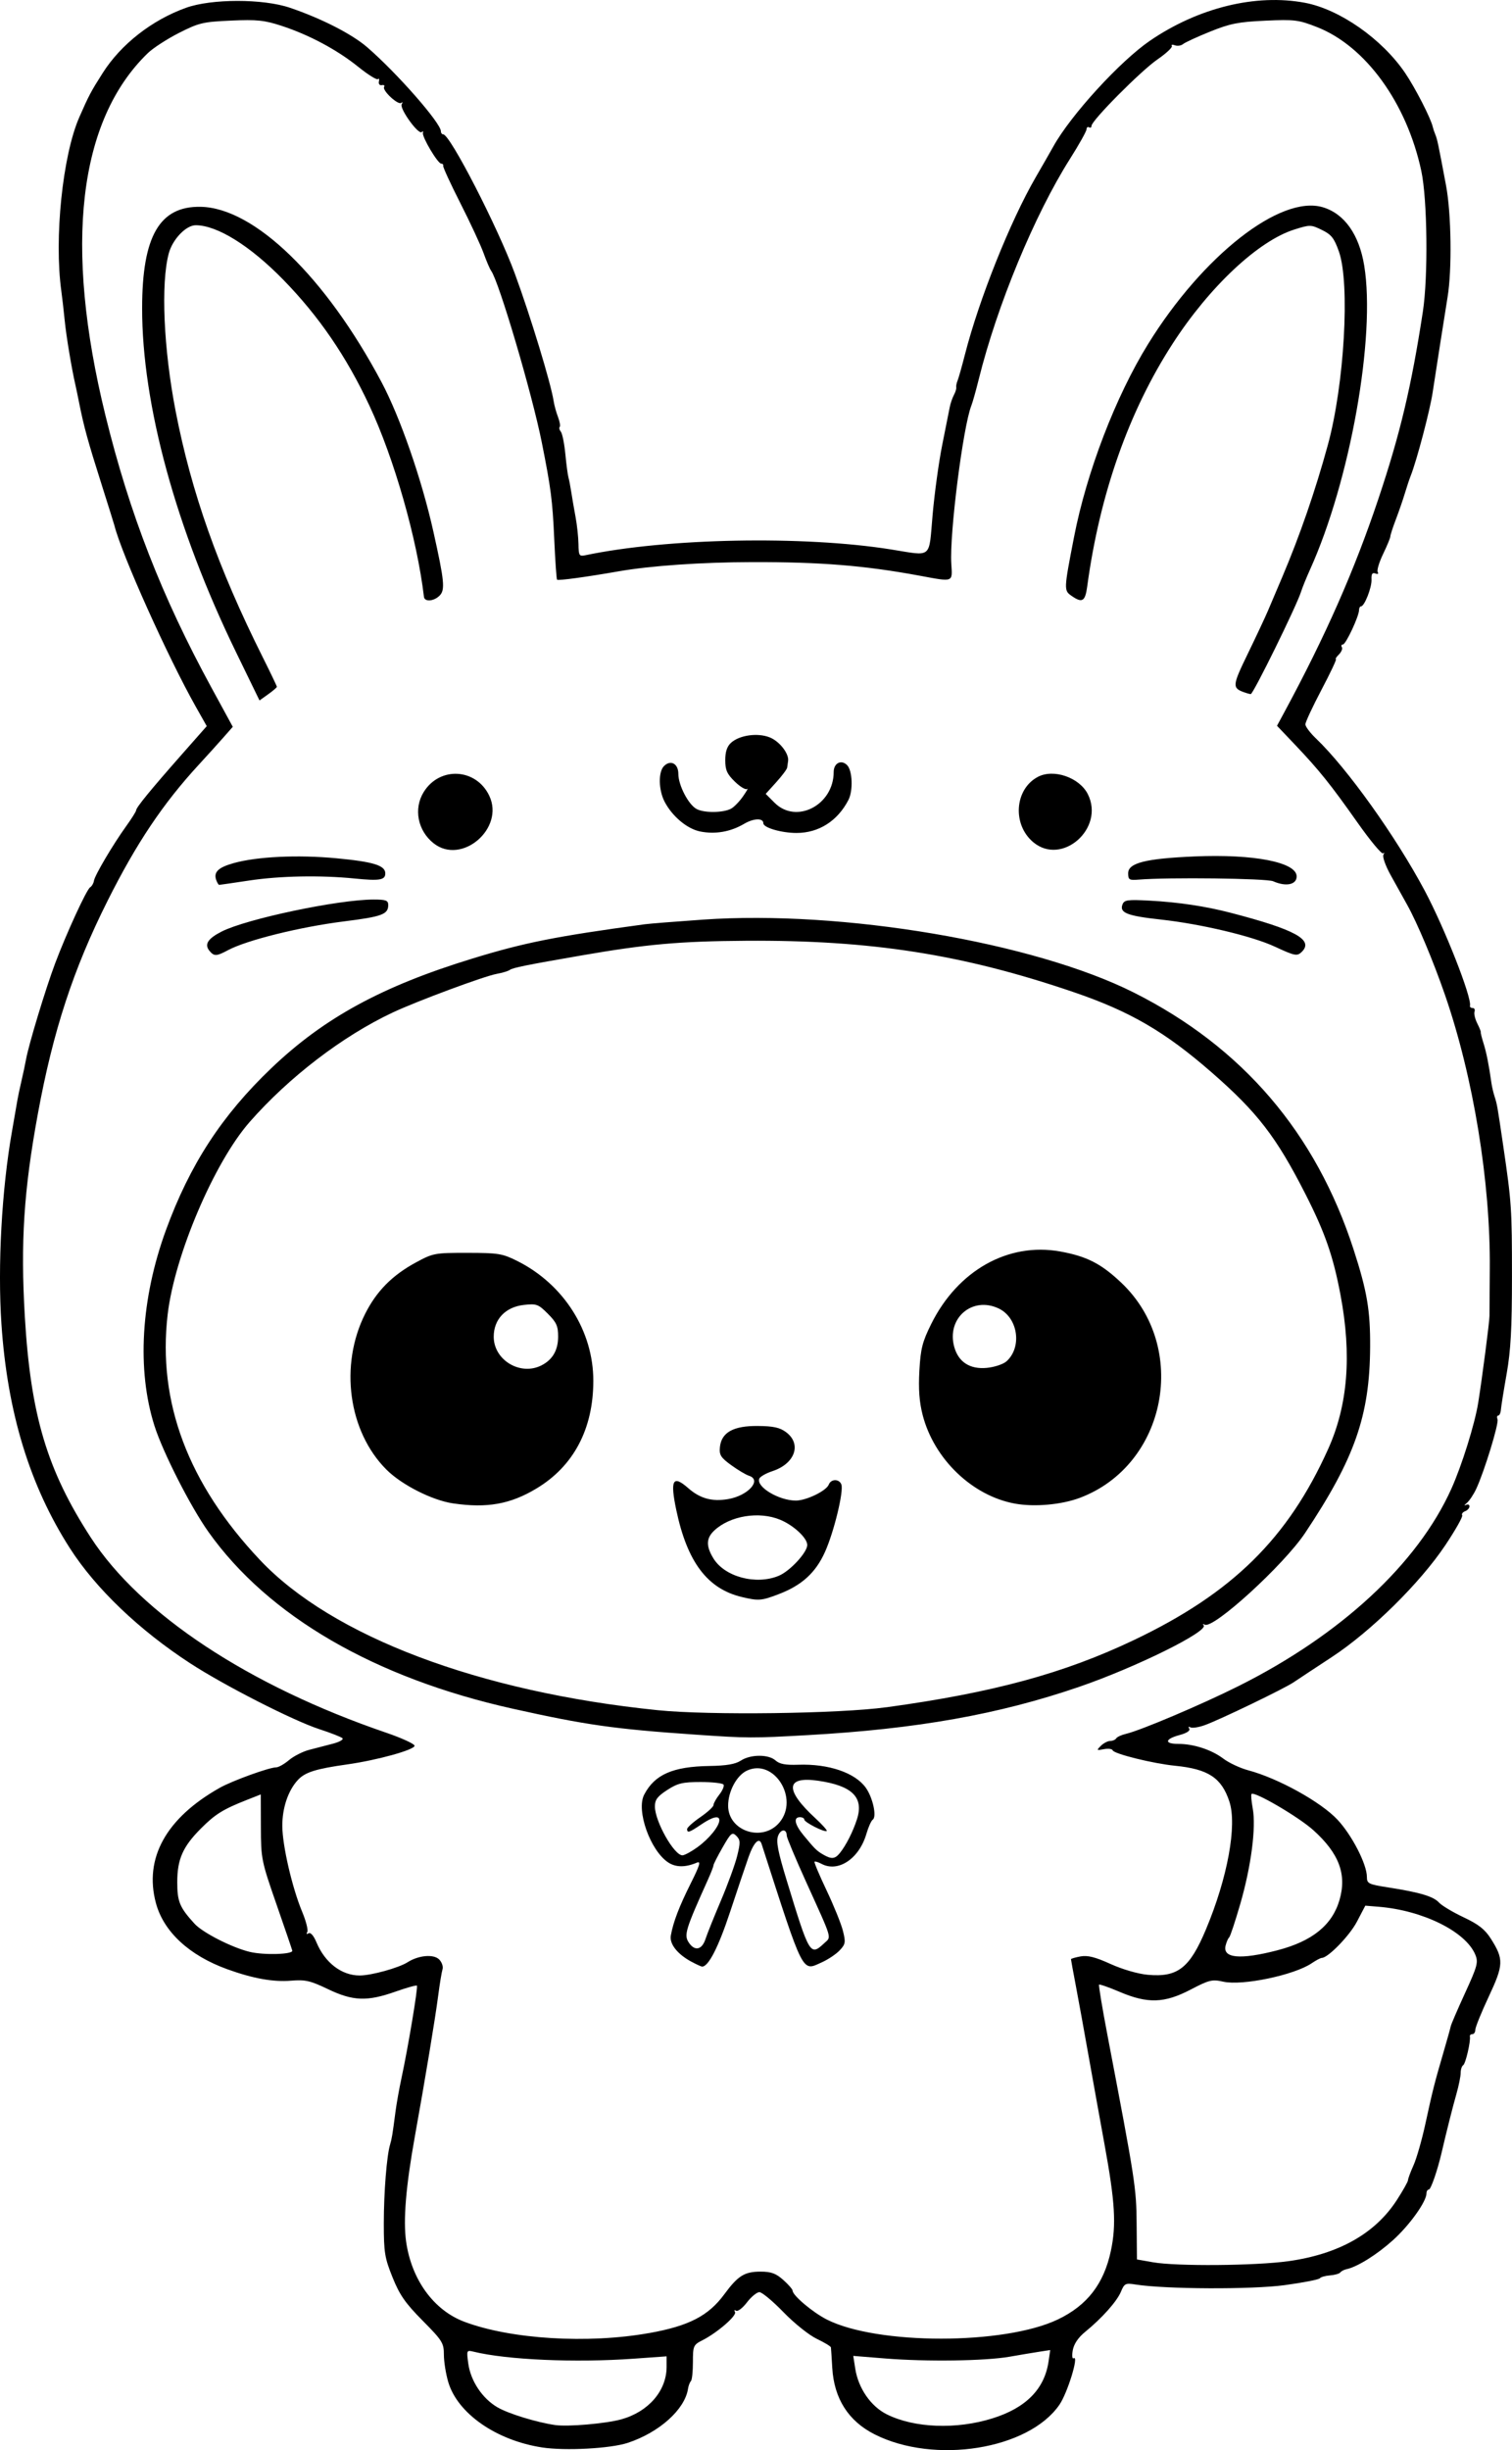 <?xml version="1.0" encoding="UTF-8" standalone="no"?>
<!-- Created with Inkscape (http://www.inkscape.org/) -->

<svg
   width="136.517mm"
   height="221.115mm"
   viewBox="0 0 136.517 221.115"
   version="1.1"
   id="svg1"
   xml:space="preserve"
   xmlns="http://www.w3.org/2000/svg"
   xmlns:svg="http://www.w3.org/2000/svg"><defs
     id="defs1"><clipPath
       clipPathUnits="userSpaceOnUse"
       id="clipPath415"><path
         id="path416"
         style="fill:#ff0000;fill-opacity:1;fill-rule:nonzero;stroke:none;stroke-width:0.265"
         d="m 193.414,-378.487 v 200.332 H 414.19 V -378.487 Z m 125.185,115.62 c 0.029,-0.001 0.058,-0.001 0.086,0 0.222,0.009 0.396,0.099 0.532,0.23 0.096,-0.026 0.189,-0.042 0.278,-0.046 0.944,-0.045 1.456,1.103 0.352,2.26 -0.768,0.805 -1.597,1.548 -2.421,2.295 -1.376,1.232 -2.746,2.472 -4.103,3.726 -0.664,0.607 -0.348,0.315 -0.948,0.875 -0.276,0.258 -0.549,0.422 -0.804,0.514 -0.316,0.278 -0.615,0.575 -0.936,0.848 -0.891,0.739 -1.764,1.501 -2.603,2.299 -0.648,0.638 -1.27,1.301 -1.93,1.928 -0.383,0.356 -0.796,0.675 -1.199,1.007 -0.03,0.443 -0.372,0.942 -1.123,1.287 -0.697,0.32 -1.402,0.626 -2.091,0.963 -0.796,0.395 -1.593,0.788 -2.409,1.139 -2.043,0.881 -2.873,-1.197 -0.835,-2.087 0.008,-0.003 0.016,-0.007 0.024,-0.011 0.164,-0.132 0.362,-0.257 0.608,-0.362 0.158,-0.068 0.314,-0.14 0.47,-0.21 0.472,-0.241 0.936,-0.496 1.405,-0.744 0.634,-0.35 1.261,-0.72 1.85,-1.142 0.618,-0.45 1.19,-0.957 1.753,-1.473 0.66,-0.626 1.28,-1.292 1.931,-1.928 0.87,-0.825 1.771,-1.616 2.694,-2.38 0.99,-0.842 1.963,-1.707 2.894,-2.614 0.015,-0.188 0.058,-0.387 0.171,-0.598 -0.698,-0.318 -0.808,-1.351 0.349,-2.168 0.93,-0.656 0.456,-0.33 1.422,-0.976 1.026,-0.667 2.077,-1.301 3.163,-1.868 0.493,-0.515 1.006,-0.75 1.42,-0.766 z m 6.408,0.61 c 0.546,0.023 0.894,0.542 0.762,1.324 0.153,0.156 0.266,0.389 0.346,0.667 0.061,-0.009 0.123,-0.016 0.184,-0.016 0.795,0 1.58,0.786 1.563,2.36 -0.009,0.792 0.123,1.575 0.263,2.352 0.255,1.178 0.522,2.355 0.792,3.53 0.562,0.299 1.026,1.032 1.065,2.202 0.035,1.063 0.136,2.123 0.21,3.184 0.036,0.154 0.072,0.308 0.109,0.462 0.258,1.152 0.528,2.301 0.771,3.457 0.197,0.917 0.393,1.834 0.581,2.753 0.096,0.537 0.18,1.076 0.262,1.615 0.368,2.429 -1.468,3.251 -2.514,2.015 -0.791,0.066 -1.648,-0.65 -1.781,-2.216 -0.09,-1.063 -0.181,-2.127 -0.27,-3.191 -0.535,0.708 -1.449,0.755 -2.084,0.041 0.022,0.885 0.011,1.772 0.052,2.657 0.143,3.143 -3.033,3.287 -3.175,0.144 -0.037,-0.821 -0.064,-1.641 -0.085,-2.462 -0.066,0.18 -0.05,0.141 -0.146,0.406 -1.078,2.956 -4.064,1.866 -2.986,-1.089 0.79,-2.165 0.392,-1.064 1.193,-3.305 0.666,-1.943 1.362,-3.904 1.737,-5.929 -0.058,-0.708 -0.139,-1.413 -0.261,-2.114 -0.074,-0.429 -0.079,-0.812 -0.032,-1.146 -0.733,-0.047 -1.215,-0.931 -0.519,-2.121 0.476,-0.813 0.939,-1.634 1.398,-2.457 0.367,-0.666 0.748,-1.328 1.096,-2.003 0.414,-0.803 0.994,-1.138 1.472,-1.117 z m 83.173,12.255 h 5.3e-4 5.3e-4 c 0.698,0.004 1.457,0.611 1.771,1.951 0.137,0.583 0.211,1.178 0.269,1.773 0.047,0.521 0.068,1.043 0.082,1.565 0.012,0.62 0.024,1.24 0,1.859 -0.042,0.571 -0.084,1.141 -0.112,1.713 -0.006,0.559 -0.064,1.114 -0.155,1.666 -0.006,0.038 -0.022,0.074 -0.029,0.113 0.102,0.334 0.159,0.733 0.138,1.216 -0.034,0.804 -0.253,1.584 -0.471,2.353 -0.256,0.836 -0.509,1.673 -0.781,2.504 -0.256,0.754 -0.529,1.503 -0.815,2.246 -0.248,0.701 -0.553,1.38 -0.859,2.057 -0.246,0.509 -0.502,1.013 -0.726,1.533 -0.231,0.557 -0.5,1.096 -0.778,1.63 -0.321,0.604 -0.657,1.198 -0.994,1.793 -0.313,0.52 -0.632,1.035 -0.958,1.547 -0.233,0.545 -0.461,1.092 -0.713,1.629 -0.524,1.183 -1.17,2.302 -1.836,3.409 -0.256,0.425 -0.526,0.841 -0.8,1.254 -0.099,0.199 -0.181,0.405 -0.286,0.602 -0.493,0.895 -1.076,1.738 -1.669,2.569 -0.629,0.861 -1.337,1.654 -2.074,2.422 -0.622,0.606 -1.248,1.208 -1.868,1.815 -0.002,0.003 -0.005,0.007 -0.007,0.01 -0.239,0.308 -0.488,0.546 -0.737,0.723 -0.742,0.737 -1.489,1.468 -2.207,2.228 -0.589,0.648 -1.197,1.278 -1.797,1.917 -1.055,1.123 -2.145,1.17 -2.734,0.661 -0.372,0.369 -0.742,0.739 -1.12,1.102 -0.431,0.395 -0.883,0.763 -1.351,1.109 -0.109,0.099 -0.216,0.2 -0.326,0.299 -1.426,1.256 -2.955,2.382 -4.536,3.432 -0.942,0.623 -1.892,1.236 -2.865,1.81 -0.726,0.414 -1.496,0.727 -2.299,0.95 -0.988,0.231 -2.003,0.298 -3.014,0.352 -0.908,0.039 -1.816,0.044 -2.722,0.1 -0.788,0.054 -1.576,0.074 -2.362,0.148 -0.324,0.032 -0.648,0.059 -0.973,0.086 -1.374,0.114 -2.196,-0.431 -2.422,-1.101 -1.25,0.205 -2.498,0.427 -3.754,0.592 -2.835,0.262 -5.685,0.38 -8.529,0.18 -1.846,-0.131 -3.714,-0.229 -5.522,-0.653 -2.038,0.037 -4.076,0.052 -6.114,0.013 -2.052,-0.059 -4.109,-0.1 -6.149,-0.339 -0.569,-0.067 -1.023,-0.227 -1.367,-0.441 -1.147,0.008 -1.89,-1.325 -0.719,-3.033 0.569,-0.83 1.159,-1.645 1.732,-2.473 0.92,-1.364 1.822,-2.74 2.666,-4.153 0.564,-0.939 1.118,-1.905 1.595,-2.885 0.603,-1.237 1.485,-1.807 2.191,-1.81 0.908,-0.004 1.526,0.928 0.893,2.581 -0.505,1.317 -1.23,2.542 -1.953,3.749 -0.873,1.46 -1.806,2.883 -2.756,4.294 -0.069,0.099 -0.139,0.198 -0.208,0.297 0.267,-0.098 0.575,-0.169 0.929,-0.203 2.699,-0.255 5.408,-0.384 8.115,-0.516 3.692,-0.167 7.383,-0.354 11.075,-0.529 0.098,-0.005 0.193,-0.006 0.286,-0.004 1.934,0.035 2.58,1.406 1.859,2.338 0.222,0.144 0.371,0.324 0.486,0.515 0.399,-0.031 0.798,-0.057 1.197,-0.095 2.205,-0.297 4.398,-0.679 6.592,-1.045 1.826,-0.302 3.642,-0.656 5.448,-1.059 1.185,-0.253 2.352,-0.574 3.521,-0.891 0.214,-0.33 0.542,-0.66 1.008,-0.959 2.032,-1.304 4.072,-2.597 6.128,-3.863 1.424,-0.88 2.861,-1.748 4.198,-2.759 0.575,-0.435 1.132,-0.673 1.623,-0.759 0.257,-0.412 0.52,-0.82 0.785,-1.227 0.423,-0.674 0.869,-1.332 1.298,-2.002 0.281,-0.407 0.542,-0.829 0.792,-1.256 0.597,-1.017 1.357,-1.426 1.989,-1.396 0.088,0.004 0.154,0.053 0.235,0.075 1.041,-1.307 2.093,-2.604 3.17,-3.882 1.092,-1.316 2.23,-2.613 3.167,-4.047 0.49,-0.75 1.062,-1.176 1.593,-1.34 0.207,-0.473 0.415,-0.946 0.623,-1.42 0.297,-0.7 0.616,-1.391 0.946,-2.075 0.271,-0.485 0.527,-0.98 0.748,-1.49 0.016,-0.04 0.028,-0.081 0.044,-0.12 0.225,-0.595 0.447,-1.191 0.693,-1.778 0.174,-0.392 0.347,-0.785 0.523,-1.177 0.081,-0.218 0.157,-0.437 0.241,-0.654 0.245,-0.701 0.501,-1.399 0.749,-2.099 0.233,-0.641 0.487,-1.273 0.736,-1.908 0.14,-0.402 0.285,-0.802 0.429,-1.202 0.11,-0.406 0.218,-0.813 0.274,-1.231 0.094,-0.567 0.177,-1.136 0.303,-1.697 0.097,-0.587 0.205,-1.174 0.205,-1.771 0.012,-0.461 10e-4,-0.92 -0.066,-1.378 -0.085,-0.585 -0.035,-1.064 0.093,-1.452 -0.01,-0.195 -0.013,-0.39 -0.03,-0.584 -0.041,-0.438 -0.093,-0.876 -0.189,-1.306 h -5.3e-4 c -0.382,-1.727 0.413,-2.725 1.31,-2.722 z m -92.665,4.052 c 1.48,0.002 2.088,1.784 0.205,3.207 -0.692,0.523 -1.379,1.053 -2.099,1.537 -1.117,0.729 -2.257,1.42 -3.415,2.08 0.032,0.208 0.049,0.529 0.062,0.912 1.312,1.226 1.161,1.353 0.15,1.836 -0.051,0.024 -0.083,0.038 -0.131,0.06 -0.034,0.183 -0.293,0.216 -0.546,0.254 -0.271,0.123 -0.543,0.245 -0.907,0.408 -1.954,0.876 -3.899,1.786 -5.772,2.827 2.609,-0.862 5.203,-1.778 7.743,-2.826 1.719,-0.697 3.428,-1.513 5.259,-1.866 0.29,-0.056 0.555,-0.08 0.796,-0.077 2.331,0.025 2.366,2.549 -0.402,3.231 -1.539,0.38 -2.993,1.063 -4.458,1.657 -2.627,1.084 -5.31,2.029 -8.008,2.921 -1.247,0.383 -2.484,0.798 -3.708,1.246 -1.459,0.535 -2.457,0.075 -2.746,-0.655 -2.401,1.951 -4.631,0.181 -2.507,-1.964 -0.624,0.277 -1.25,0.546 -1.88,0.808 -0.07,0.048 -0.132,0.076 -0.186,0.077 -0.239,0.099 -0.475,0.203 -0.715,0.299 -0.604,-0.153 -1.637,0.139 -1.811,-0.459 -0.643,-2.207 0.65,-2.589 1.838,-3.163 0.403,-0.195 0.807,-0.386 1.21,-0.579 1.959,-0.937 0.904,-0.423 2.947,-1.434 2.65,-1.334 5.303,-2.66 7.941,-4.017 1.098,-0.901 2.211,-1.784 3.35,-2.632 0.952,-0.702 1.914,-1.393 2.918,-2.021 0.583,-0.365 1.123,-0.524 1.583,-0.532 0.283,-0.005 0.534,0.049 0.748,0.145 0.274,-0.206 0.555,-0.403 0.829,-0.61 0.627,-0.474 1.218,-0.672 1.712,-0.671 z m 11.179,22.28 c 0.732,-0.04 1.506,0.614 1.702,2.075 0.1,0.747 0.137,1.498 0.146,2.251 0.584,-0.916 1.157,-1.84 1.786,-2.725 0.626,-0.882 1.322,-1.236 1.894,-1.214 1.093,0.042 1.74,1.453 0.605,3.178 -0.195,0.296 -0.39,0.591 -0.584,0.886 0.147,0.169 0.236,0.402 0.291,0.662 0.63,0.309 0.993,1.196 0.546,2.531 -0.491,1.466 -0.971,2.936 -1.435,4.411 -0.104,0.328 -0.208,0.657 -0.312,0.985 -0.711,2.244 -2.586,2.271 -3.087,0.886 -0.715,0.227 -1.411,-0.113 -1.655,-0.885 -0.745,1.14 -1.492,2.279 -2.236,3.42 -1.719,2.635 -4.38,0.899 -2.662,-1.736 1.174,-1.801 2.341,-3.607 3.529,-5.398 0.126,-0.189 0.36,-0.542 0.543,-0.814 -0.274,-0.399 -0.449,-0.978 -0.434,-1.739 0.028,-1.375 0.086,-2.758 -0.062,-4.128 -0.181,-1.662 0.595,-2.598 1.425,-2.644 z m -58.075,6.879 c 0.502,-7.9e-4 0.964,0.304 1.203,0.867 0.284,-0.323 0.634,-0.506 0.993,-0.506 0.794,0 1.592,0.787 1.601,2.36 0.006,0.975 -0.079,1.947 -0.145,2.919 -0.213,3.139 -3.384,2.924 -3.171,-0.215 0.018,-0.273 0.023,-0.548 0.042,-0.821 -1.178,1.691 -3.333,0.669 -2.572,-1.931 0.072,-0.245 0.148,-0.49 0.213,-0.737 0.348,-1.332 1.131,-1.935 1.836,-1.936 z m 9.724,1.391 c 0.906,0.029 1.679,1.055 1.221,2.764 -0.109,0.408 -0.303,0.783 -0.505,1.151 -1.515,2.757 -4.36,1.164 -2.773,-1.553 0.088,-0.15 0.178,-0.301 0.222,-0.471 0.346,-1.332 1.131,-1.913 1.835,-1.891 z m 49.973,7.283 c 0.985,0.016 1.616,1.072 0.783,2.744 -0.752,1.511 -1.893,2.799 -2.995,4.064 -1.128,1.258 -2.353,2.424 -3.586,3.577 -1.151,1.076 -2.27,1.03 -2.811,0.447 -0.181,0.141 -0.363,0.281 -0.544,0.421 -0.09,0.494 -0.391,1.048 -0.972,1.585 -1.192,1.105 -2.463,2.122 -3.739,3.127 -1.24,0.992 -2.548,1.892 -3.864,2.779 -1.531,1.032 -2.773,0.55 -3.013,-0.379 -0.759,0.393 -1.529,0.762 -2.337,1.038 -2.977,1.019 -3.684,-1.895 -0.77,-3.084 0.465,-0.19 0.919,-0.403 1.367,-0.626 0.084,-0.072 0.133,-0.147 0.23,-0.218 1.628,-1.176 3.259,-2.349 4.957,-3.424 0.735,-0.459 1.478,-0.908 2.221,-1.356 1.472,-1.186 2.952,-2.362 4.405,-3.572 1.604,-1.376 3.248,-2.724 4.679,-4.284 0.665,-0.725 1.358,-1.026 1.932,-1.027 0.336,-5.3e-4 0.63,0.104 0.856,0.286 0.347,-0.229 0.681,-0.396 0.976,-0.454 0.017,-0.029 0.041,-0.053 0.058,-0.082 0.653,-1.099 1.494,-1.575 2.168,-1.564 z m -46.173,3.273 c 0.732,-0.013 1.466,0.671 1.574,2.142 0.05,0.683 0.12,1.361 0.282,2.028 0.742,3.057 -2.388,3.794 -3.094,0.728 -0.175,-0.76 -0.295,-1.527 -0.334,-2.306 -0.085,-1.669 0.743,-2.577 1.573,-2.592 z" /></clipPath><clipPath
       clipPathUnits="userSpaceOnUse"
       id="clipPath466"><path
         id="path467"
         style="fill:#ff0000;fill-opacity:1;fill-rule:nonzero;stroke:none;stroke-width:0.265"
         d="m 189.639,-381.081 v 221.896 h 202.976 v -221.896 z m 32.426,48.156 c 2.224,-0.071 2.295,2.176 0.071,2.246 l -0.949,0.03 c -1.193,0.047 -2.386,0.102 -3.574,0.219 -2.214,0.218 -2.387,-2.023 -0.173,-2.241 1.216,-0.119 2.438,-0.175 3.659,-0.223 0.322,-0.01 0.644,-0.021 0.965,-0.031 z m 118.92,15.325 c 0.215,-0.006 0.457,0.022 0.726,0.093 1.092,0.291 2.208,0.472 3.321,0.665 1.191,-0.039 2.383,-0.044 3.575,-0.056 0.285,-0.003 0.57,-0.005 0.855,-0.008 2.225,-0.02 2.245,2.228 0.02,2.247 l -0.852,0.008 c -0.879,0.009 -1.758,0.015 -2.637,0.033 -0.281,0.085 -0.61,0.127 -1.027,0.054 -0.037,-0.007 -0.074,-0.016 -0.111,-0.022 -0.13,0.005 -0.26,0.007 -0.39,0.013 -0.618,0.026 -1.078,-0.128 -1.374,-0.366 -0.624,-0.119 -1.253,-0.211 -1.868,-0.374 -1.882,-0.499 -1.743,-2.242 -0.239,-2.287 z m 21.866,17.458 c 0.182,0.002 0.363,0.006 0.545,0.012 1.069,0.044 2.117,0.251 3.157,0.487 0.962,0.246 1.908,0.55 2.855,0.848 0.852,0.291 1.706,0.573 2.564,0.844 0.769,0.225 1.546,0.421 2.323,0.616 0.561,0.141 1.112,0.319 1.671,0.463 0.321,0.106 0.649,0.176 0.979,0.244 0.34,0.066 0.671,0.17 1,0.278 0.068,0.027 0.135,0.054 0.203,0.081 2.065,0.828 1.091,3.121 -0.871,2.072 -0.011,-0.006 -0.023,-0.012 -0.035,-0.018 -0.249,-0.082 -0.498,-0.164 -0.756,-0.212 -0.365,-0.076 -0.73,-0.153 -1.085,-0.269 -0.554,-0.144 -1.099,-0.316 -1.654,-0.458 -0.821,-0.206 -1.642,-0.413 -2.454,-0.653 -0.857,-0.271 -1.711,-0.551 -2.562,-0.843 -0.889,-0.28 -1.776,-0.565 -2.678,-0.8 -0.905,-0.206 -1.815,-0.393 -2.745,-0.433 -0.623,-0.025 -1.245,-0.012 -1.867,0.039 -2.217,0.183 -2.44,-2.042 -0.224,-2.236 0.543,-0.048 1.087,-0.066 1.632,-0.061 z m -1.904,27.529 c 0.635,0.009 1.245,0.177 1.848,0.375 1.225,0.5 2.376,1.166 3.522,1.823 0.999,0.592 1.97,1.23 2.948,1.856 0.711,0.452 1.431,0.888 2.131,1.357 0.398,0.279 0.204,0.142 0.582,0.408 1.819,1.28 0.526,3.119 -1.293,1.838 -0.362,-0.255 -0.183,-0.129 -0.539,-0.379 -0.687,-0.46 -1.395,-0.886 -2.092,-1.331 -0.947,-0.606 -1.886,-1.224 -2.853,-1.798 -1.019,-0.584 -2.041,-1.174 -3.12,-1.642 -0.46,-0.158 -0.916,-0.293 -1.408,-0.252 -2.217,0.184 -2.221,-2.113 0,-2.247 0.092,-0.006 0.183,-0.008 0.273,-0.006 z m -0.573,11.317 c 0.453,-0.019 1.015,0.259 1.492,0.943 0.516,0.741 1.156,1.389 1.761,2.057 0.695,0.743 1.317,1.547 1.906,2.376 1.094,1.54 -0.065,2.69 -1.226,1.898 -0.419,0.289 -1.128,0.237 -1.848,-0.453 -0.346,-0.332 -0.697,-0.659 -1.064,-0.969 -0.488,-0.402 -0.976,-0.82 -1.539,-1.114 -1.603,-0.836 -1.347,-2.3 -0.114,-2.314 0.153,-0.002 0.322,0.02 0.504,0.067 -0.108,-0.146 -0.234,-0.28 -0.332,-0.433 -0.749,-1.172 -0.296,-2.027 0.459,-2.058 z m -24.395,34.343 c 0.989,0.002 1.447,1.091 0.252,2.153 -1.08,0.96 -2.376,1.633 -3.645,2.304 -1.967,1.04 -3.018,-0.949 -1.05,-1.987 1.073,-0.566 2.166,-1.129 3.105,-1.906 0.482,-0.399 0.95,-0.565 1.337,-0.564 z m 10.502,15.056 c 0.335,-0.011 0.699,0.184 0.996,0.577 0.694,0.262 1.171,0.841 1.609,1.418 0.402,0.519 0.72,1.093 1.043,1.662 0.247,0.423 0.483,0.854 0.703,1.292 0.194,0.392 0.381,0.787 0.561,1.185 0.154,0.335 0.247,0.694 0.392,1.032 0.154,0.376 0.318,0.747 0.452,1.131 0.137,0.393 0.256,0.793 0.391,1.187 0.135,0.359 0.26,0.724 0.368,1.092 0.091,0.282 0.199,0.559 0.303,0.836 0.071,0.216 0.188,0.404 0.299,0.599 0.126,0.215 0.254,0.429 0.397,0.634 0.183,0.248 0.317,0.526 0.471,0.792 0.195,0.319 0.344,0.655 0.452,1.013 0.123,0.321 0.184,0.66 0.23,0.999 0.022,0.326 0.075,0.646 0.132,0.967 0.073,0.485 0.149,0.97 0.205,1.457 0.054,0.537 0.119,1.072 0.162,1.61 0.039,0.435 0.11,0.865 0.177,1.296 0.081,0.344 0.147,0.691 0.195,1.041 0.043,0.362 0.059,0.726 0.069,1.09 0.04,0.42 0.072,0.84 0.093,1.261 0.024,0.531 0.031,1.062 0.037,1.593 0.005,0.563 -0.029,1.126 -0.079,1.686 -0.051,0.555 -0.152,1.104 -0.267,1.648 -0.13,0.6 -0.358,1.171 -0.579,1.742 -0.208,0.555 -0.389,1.119 -0.565,1.685 -0.138,0.4 -0.255,0.807 -0.349,1.22 -0.498,2.168 -2.695,1.659 -2.19,-0.507 0.079,-0.338 0.183,-0.669 0.285,-1.001 -0.194,-0.191 -0.314,-0.513 -0.382,-0.896 -0.382,0.087 -0.788,-0.002 -1.206,-0.409 -0.171,-0.167 -0.191,-0.439 -0.287,-0.658 -0.004,-0.116 -0.007,-0.233 -0.01,-0.349 -0.035,-1.245 0.785,-0.379 1.451,0.24 0.01,-0.334 0.019,-0.669 0.027,-1.003 -0.068,-0.014 -0.144,-0.027 -0.232,-0.039 -0.132,-0.018 -0.241,1.8e-4 -0.325,0.029 -0.008,0.007 -0.016,0.015 -0.024,0.022 -0.227,0.196 -0.188,0.051 0.024,-0.022 0.077,-0.068 0.15,-0.141 0.225,-0.211 0.116,-0.117 0.232,-0.235 0.346,-0.353 0.001,-0.052 0.003,-0.103 0.004,-0.155 0.018,-1.535 -0.013,-3.071 -0.031,-4.606 -0.035,-1.817 -0.086,-3.633 -0.206,-5.447 -0.088,-1.2 -0.143,-2.418 -0.456,-3.585 -0.216,-0.808 -0.095,-1.444 0.181,-1.814 -0.142,-0.253 -0.284,-0.505 -0.381,-0.779 -0.124,-0.333 -0.254,-0.664 -0.358,-1.004 -0.093,-0.333 -0.215,-0.659 -0.333,-0.983 -0.08,-0.233 -0.156,-0.467 -0.232,-0.701 -0.022,1.47 -1.692,1.723 -2.262,-0.112 -0.495,-1.593 -0.247,-0.785 -0.743,-2.424 -0.517,-1.684 -1.028,-3.37 -1.566,-5.048 -0.382,-1.192 0.134,-1.908 0.78,-1.93 z m 41.837,10.034 c 0.562,0.001 1.122,0.558 1.12,1.671 -1.4e-4,0.068 1.3e-4,0.136 0,0.204 -0.001,0.516 -0.002,1.032 -0.008,1.548 -0.007,0.6 -0.017,1.201 -0.052,1.801 -0.048,0.727 -0.107,1.458 -0.291,2.165 -0.208,0.656 -0.505,1.265 -0.968,1.783 -0.394,0.43 -0.826,0.824 -1.311,1.151 -0.482,0.329 -0.969,0.655 -1.49,0.917 -0.623,0.272 -1.269,0.487 -1.959,0.47 -0.552,-0.02 -1.103,-0.075 -1.648,-0.172 -2.191,-0.389 -1.756,-2.553 0.441,-2.203 0.422,0.067 0.848,0.12 1.276,0.13 0.351,-7.9e-4 0.67,-0.14 0.984,-0.281 0.389,-0.218 0.761,-0.465 1.129,-0.716 0.332,-0.231 0.643,-0.494 0.908,-0.799 0.235,-0.273 0.393,-0.586 0.487,-0.931 0.123,-0.545 0.163,-1.104 0.199,-1.66 0.031,-0.56 0.04,-1.12 0.046,-1.681 0.005,-0.509 0.007,-1.018 0.008,-1.527 v -0.203 c 0.002,-1.113 0.565,-1.668 1.127,-1.667 z" /></clipPath><clipPath
       clipPathUnits="userSpaceOnUse"
       id="clipPath477"><path
         id="path478"
         style="fill:#ff0000;fill-opacity:1;fill-rule:nonzero;stroke:none;stroke-width:0.265"
         d="m 166.261,-357.83 v 149.824 h 187.289 v -149.824 z m 35.148,74.609 c 1.38,0.015 2.225,1.481 1.063,3.854 -1.038,2.119 -2.834,3.736 -4.622,5.219 l -1.115,0.833 c -3.565,2.663 -6.259,-0.959 -2.683,-3.607 l 0.944,-0.699 c 1.226,-0.995 2.446,-2.073 3.303,-3.416 0.972,-1.524 2.166,-2.194 3.11,-2.184 z m 4.08,0.111 c 0.372,-0.045 1.1,1.562 1.99,2.394 0.325,0.081 0.664,0.24 0.999,0.483 0.385,-0.021 0.784,-0.283 1.189,-0.965 0.009,-0.015 0.051,-0.119 0.103,-0.067 0.081,0.083 0.126,0.195 0.201,0.284 0.153,0.181 0.319,0.352 0.482,0.525 0.841,0.892 0.803,0.838 1.717,1.738 1.262,1.262 0.645,0.642 1.852,1.859 3.074,3.098 0.063,6.167 -3.011,3.305 -0.875,0.803 -2.537,0.66 -3.932,-1.219 -0.471,-0.635 -0.959,-1.264 -1.303,-1.981 -0.658,-1.371 -0.647,-2.473 -0.258,-3.175 -0.139,-0.369 -0.255,-0.75 -0.309,-1.161 -0.032,-0.246 0.006,-0.496 0.009,-0.745 h -5.2e-4 c 0.01,-0.904 0.106,-1.256 0.272,-1.276 z" /></clipPath><clipPath
       clipPathUnits="userSpaceOnUse"
       id="clipPath484"><path
         id="path485"
         style="fill:#ff0000;fill-opacity:1;fill-rule:nonzero;stroke:none;stroke-width:0.265"
         d="m 176.1,-387.884 v 228.434 h 199.078 v -228.434 z m 101.577,158.962 c 3.29,0.049 4.385,3.826 0.158,6.336 -2.311,1.372 -4.871,2.198 -7.438,2.936 -1.548,0.387 -3.106,0.734 -4.658,1.105 -6.12,1.463 -7.598,-4.721 -1.477,-6.183 1.462,-0.349 2.928,-0.68 4.389,-1.034 2,-0.567 3.998,-1.181 5.815,-2.215 1.197,-0.681 2.29,-0.959 3.211,-0.945 z m -65.574,27.794 c 0.788,-0.012 1.728,0.199 2.792,0.708 1.257,0.602 2.527,1.171 3.797,1.744 5.736,2.588 3.122,8.383 -2.614,5.794 -1.144,-0.516 -2.302,-1.006 -3.415,-1.586 -4.535,-2.361 -3.974,-6.608 -0.56,-6.661 z" /></clipPath><clipPath
       clipPathUnits="userSpaceOnUse"
       id="clipPath507"><path
         id="path508"
         style="fill:#ff0000;fill-opacity:1;fill-rule:nonzero;stroke:none;stroke-width:0.265"
         d="m 206.099,-418.087 v 247.842 h 215.29 v -247.842 z m 208.756,165.24 c 1.547,-0.003 2.969,1.561 2.8,4.703 -0.118,2.196 -0.653,4.349 -1.195,6.471 -0.661,2.498 -1.464,4.95 -2.335,7.381 -0.433,1.207 -1,2.359 -1.549,3.516 -0.446,0.94 -0.985,1.573 -1.546,2.078 -0.1,0.241 -0.203,0.482 -0.302,0.723 -1.174,2.954 -2.453,5.865 -3.762,8.761 -0.159,0.353 -0.36,0.58 -0.541,0.87 -0.061,0.191 -0.178,0.401 -0.261,0.599 0.862,1.048 0.803,2.93 -0.984,5.056 -1.416,1.684 -3.146,3.071 -4.865,4.432 l -0.883,0.656 c -3.608,2.679 -6.572,0.83 -6.129,-1.806 -1.273,0.366 -2.553,0.709 -3.818,1.104 -0.039,1.246 -0.934,2.684 -2.981,3.756 -0.5,0.262 -1,0.524 -1.501,0.786 -2.415,1.212 -4.844,2.42 -7.45,3.172 -5.768,1.663 -7.69,-3.796 -2.608,-5.818 -0.35,-1.42 0.484,-3.241 3.117,-4.392 2.222,-0.972 4.46,-1.907 6.754,-2.697 3.207,-1.071 6.448,-2.037 9.721,-2.886 0.761,-0.197 1.456,-0.275 2.077,-0.257 0.442,0.013 0.845,0.077 1.209,0.178 0.38,-0.527 0.242,-0.34 0.691,-0.949 0.622,-0.873 1.263,-1.735 1.776,-2.679 0.212,-0.39 0.436,-0.736 0.669,-1.041 0.083,-0.24 0.098,-0.451 0.212,-0.703 1.28,-2.83 2.529,-5.675 3.676,-8.561 1.026,-2.494 2.09,-4.979 2.91,-7.551 0.464,-1.456 1.159,-2.517 1.924,-3.205 0.21,-0.699 0.43,-1.395 0.618,-2.101 0.414,-1.611 0.819,-3.237 0.996,-4.894 0.336,-3.128 2.009,-4.699 3.556,-4.703 z" /></clipPath><clipPath
       clipPathUnits="userSpaceOnUse"
       id="clipPath521"><path
         id="path522"
         style="fill:#ff0000;fill-opacity:1;fill-rule:nonzero;stroke:none;stroke-width:0.265"
         d="m 75.264,-410.475 v 216.904 H 258.979 v -216.904 z m 126.087,48.274 c 3.272,-0.058 4.469,3.101 1.895,5.296 0.47,1.385 -0.23,3.281 -2.758,4.652 -2.077,1.127 -4.201,2.181 -6.137,3.546 -4.994,3.52 -8.841,-0.829 -4.459,-4.55 -0.474,-1.231 0.051,-2.981 2.155,-4.571 1.464,-1.107 3.058,-2.02 4.683,-2.867 1.432,-0.67 0.712,-0.354 2.16,-0.949 0.909,-0.374 1.736,-0.544 2.46,-0.557 z m -30.467,68.021 c 2.809,-0.018 3.832,3.647 0.227,6.694 -1.379,1.166 -2.848,2.213 -4.345,3.22 -1.019,0.737 -0.495,0.365 -1.573,1.114 -5.168,3.591 -8.796,-1.637 -3.624,-5.222 1.043,-0.723 0.491,-0.334 1.655,-1.17 1.507,-1.008 2.947,-2.099 4.361,-3.231 1.228,-0.983 2.363,-1.399 3.299,-1.405 z" /></clipPath><clipPath
       clipPathUnits="userSpaceOnUse"
       id="clipPath611"><path
         id="path612"
         style="fill:#ff0000;fill-opacity:1;fill-rule:nonzero;stroke:none;stroke-width:0.265"
         d="m 90.901,-436.178 v 237.61 H 336.5 v -237.61 z m 166.978,59.768 c 1.149,0.044 2.482,0.858 3.587,2.717 0.965,1.623 1.758,3.334 2.473,5.079 0.186,0.321 0.379,0.624 0.537,1.021 0.796,2.004 1.68,3.972 2.564,5.938 1.449,3.224 0.233,5.388 -1.549,5.711 -1.509,0.728 -3.695,-0.147 -4.821,-3.259 l -0.813,-2.247 c -1.082,-2.959 -2.138,-5.959 -3.68,-8.718 -2.014,-3.605 -0.492,-6.327 1.702,-6.243 z m -81.346,4.066 c 0.058,-0.001 0.117,10e-4 0.176,0.004 1.291,0.073 2.696,1.203 3.459,3.643 0.542,1.733 0.56,3.533 0.501,5.328 -0.207,6.289 -6.602,6.061 -6.353,-0.227 0.041,-1.038 0.091,-2.074 -0.179,-3.091 -0.929,-3.498 0.585,-5.624 2.396,-5.657 z m -20.035,23.616 c 1.812,0.058 3.328,2.102 2.369,5.509 -0.757,2.689 -1.569,5.363 -2.279,8.067 -0.143,0.589 -0.287,1.178 -0.43,1.767 -1.489,6.114 -7.668,4.607 -6.176,-1.506 0.153,-0.626 0.306,-1.252 0.458,-1.878 0.723,-2.747 1.548,-5.463 2.315,-8.196 0.744,-2.651 2.333,-3.807 3.743,-3.763 z m 109.96,0.823 c 1.468,-0.025 2.941,1.342 3.158,4.283 0.492,6.658 -0.364,13.322 -1.124,19.927 -0.72,6.251 -7.036,5.524 -6.315,-0.728 0.011,-0.091 0.018,-0.183 0.029,-0.274 -0.639,-0.66 -1.171,-1.659 -1.458,-3.031 -0.808,-3.859 -1.572,-7.726 -2.3,-11.6 -0.653,-3.479 1.027,-5.422 2.828,-5.356 0.735,0.027 1.488,0.392 2.114,1.119 0.133,-2.757 1.561,-4.315 3.067,-4.341 z m 7.858,12.076 c 1.168,0.033 2.537,0.826 3.689,2.657 0.711,1.13 1.306,2.326 1.904,3.517 2.823,5.624 -2.868,8.475 -5.683,2.847 -0.479,-0.959 -0.957,-1.92 -1.51,-2.839 -2.13,-3.538 -0.63,-6.245 1.6,-6.183 z m -117.602,29.075 c 1.586,-10e-5 3.127,1.572 3.043,4.718 -0.034,1.285 0.004,2.561 0.193,3.833 0.924,6.225 -5.443,7.124 -6.294,0.889 -0.214,-1.568 -0.304,-3.139 -0.255,-4.722 0.098,-3.145 1.728,-4.717 3.313,-4.718 z m 93.831,39.073 h 5.3e-4 c 0.814,-0.006 1.208,0.839 0.363,2.029 -0.186,0.261 -0.422,0.48 -0.637,0.716 -0.194,0.202 -0.371,0.419 -0.547,0.637 -0.222,0.308 -0.48,0.586 -0.757,0.844 -0.103,0.107 -0.239,0.171 -0.355,0.261 -0.003,0.015 -0.006,0.03 -0.009,0.046 -0.115,0.521 -0.226,1.043 -0.338,1.565 -0.094,0.436 -0.258,0.766 -0.455,0.997 0.085,0.152 0.169,0.303 0.254,0.455 0.047,-0.009 0.095,-0.015 0.145,-0.017 0.296,-0.009 0.616,0.188 0.924,0.492 0.143,-0.365 0.454,-0.581 0.834,-0.559 0.373,0.021 0.811,0.271 1.219,0.835 0.773,1.07 1.328,2.278 1.884,3.47 0.205,0.44 0.268,0.829 0.232,1.147 0.483,1.861 -1.327,2.503 -2.069,0.787 -0.408,0.293 -1.036,0.189 -1.563,-0.452 -0.409,0.157 -0.848,-0.034 -1.124,-0.49 0.107,0.409 0.209,0.819 0.309,1.229 0.082,0.312 0.162,0.625 0.241,0.938 0.541,2.158 -1.64,2.705 -2.18,0.546 -0.08,-0.319 -0.163,-0.637 -0.245,-0.956 -0.214,-0.886 -0.437,-1.77 -0.709,-2.64 -0.035,-0.115 -0.085,-0.224 -0.121,-0.338 -0.219,-0.139 -0.44,-0.346 -0.648,-0.633 -0.119,-0.165 -0.253,-0.326 -0.374,-0.486 -0.773,-1.021 -0.802,-1.928 -0.354,-2.252 -0.046,-0.091 -0.086,-0.185 -0.134,-0.275 -0.314,-0.682 -0.57,-1.41 -0.327,-2.162 0.177,-0.517 0.43,-0.992 0.824,-1.379 0.342,-0.327 0.718,-0.613 1.109,-0.878 0.345,-0.215 0.703,-0.41 1.074,-0.576 0.156,-0.082 0.306,-0.186 0.435,-0.333 0.202,-0.177 0.37,-0.388 0.53,-0.603 0.205,-0.253 0.412,-0.504 0.637,-0.74 0.138,-0.151 0.28,-0.299 0.424,-0.444 0.538,-0.543 1.08,-0.78 1.506,-0.783 z m -2.277,11.749 -5.3e-4,5.3e-4 c 0.006,0.019 0.012,0.039 0.018,0.058 -5.3e-4,-0.022 -0.009,-0.035 -0.009,-0.057 -0.003,-10e-4 -0.005,-10e-4 -0.008,-0.002 z m -61.167,9.475 c 2.111,-0.044 3.649,2.374 1.863,5.878 -0.838,1.645 -1.242,3.478 -1.702,5.258 -1.575,6.092 -7.734,4.497 -6.154,-1.594 0.573,-2.21 1.116,-4.467 2.17,-6.506 1.084,-2.096 2.556,-3.009 3.823,-3.035 z m 55.141,13.2 c 0.435,-0.004 0.942,0.311 1.32,1.055 0.529,1.042 0.868,2.165 1.215,3.277 0.35,1.146 0.593,2.321 0.84,3.493 0.305,1.448 -0.565,2.136 -1.317,1.796 0.006,0.028 0.014,0.056 0.02,0.083 0.067,0.364 0.134,0.728 0.202,1.091 1.141,6.188 -5.122,7.338 -6.252,1.148 -0.058,-0.315 -0.115,-0.63 -0.173,-0.945 -0.263,-1.275 -0.574,-2.537 -0.944,-3.782 -1.177,-3.958 -0.642,-6.71 1.025,-6.787 0.873,-0.04 2.058,0.654 3.47,2.292 0.189,0.22 0.315,0.474 0.476,0.71 -0.154,-0.436 -0.324,-0.867 -0.526,-1.284 -0.606,-1.252 -0.08,-2.14 0.645,-2.146 z" /></clipPath><clipPath
       clipPathUnits="userSpaceOnUse"
       id="clipPath626"><path
         id="path627"
         style="fill:#ff0000;fill-opacity:1;fill-rule:nonzero;stroke:none;stroke-width:0.265"
         d="m 330.726,-459.305 v 230.702 h 206.081 v -230.702 z m 169.952,10.687 c 1.124,0 2.257,1.113 2.276,3.337 0.013,1.449 -0.003,2.897 -0.053,4.346 -0.003,0.059 -0.003,0.036 -0.004,0.086 0.339,0.548 0.556,1.311 0.557,2.289 0,1.315 0.008,2.63 -0.022,3.944 -0.008,0.996 -0.087,1.987 -0.176,2.978 -0.401,4.432 -4.891,4.019 -4.476,-0.411 0.083,-0.889 0.152,-1.779 0.159,-2.673 0.018,-0.751 0.021,-1.503 0.022,-2.254 -0.405,-0.573 -0.659,-1.419 -0.613,-2.54 0.041,-1.029 0.021,-0.504 0.062,-1.576 0.05,-1.396 0.063,-2.791 0.051,-4.188 -0.019,-2.225 1.095,-3.337 2.218,-3.337 z m -135.666,5.289 c 1.114,2.9e-4 2.261,1.113 2.347,3.336 0.023,0.609 0.096,1.212 0.191,1.812 0.495,0.549 0.83,1.442 0.808,2.683 -0.022,1.281 0.033,2.56 0.083,3.84 0.03,0.756 0.056,1.512 0.081,2.269 0.148,4.447 -4.345,4.597 -4.493,0.149 -0.025,-0.748 -0.05,-1.496 -0.08,-2.244 -0.03,-0.778 -0.06,-1.555 -0.077,-2.333 -0.028,-0.103 -0.076,-0.17 -0.1,-0.279 -0.202,-0.931 -0.099,-0.451 -0.309,-1.442 -0.281,-1.472 -0.567,-2.951 -0.599,-4.455 -0.047,-2.224 1.034,-3.336 2.148,-3.336 z" /></clipPath><clipPath
       clipPathUnits="userSpaceOnUse"
       id="clipPath633"><path
         id="path634"
         style="fill:#ff0000;fill-opacity:1;fill-rule:nonzero;stroke:none;stroke-width:0.265"
         d="m 349.433,-440.119 v 239.077 h 215.84 v -239.077 z m 210.525,75.044 c 2.666,-0.064 3.951,2.519 2.036,4.924 2.629,1.066 2.552,4.68 -1.853,6.096 -2.42,0.778 -4.838,1.567 -7.292,2.233 -3.009,0.855 -6.021,1.698 -8.951,2.798 -5.891,2.213 -7.904,-3.825 -2.01,-6.03 1.468,-0.549 2.956,-1.034 4.452,-1.491 0.402,-0.682 1.062,-1.374 2.031,-2.013 2.319,-1.529 4.694,-2.976 7.023,-4.491 0.478,-0.309 0.955,-0.618 1.432,-0.927 1.156,-0.748 2.224,-1.077 3.132,-1.099 z" /></clipPath><clipPath
       clipPathUnits="userSpaceOnUse"
       id="clipPath695"><path
         id="path696"
         style="fill:#ff0000;fill-opacity:1;fill-rule:nonzero;stroke:none;stroke-width:0.265"
         d="m 305.523,-417.83 v 221.466 H 511.509 v -221.466 z m 5.648,169.94 h 5e-4 c 0.026,-0.003 0.051,10e-4 0.072,0.004 0.753,0.19 -1.275,5.221 2.112,3.957 0.01,-0.003 0.034,-0.022 0.031,-0.011 -0.028,0.087 -0.095,0.157 -0.131,0.24 -0.063,0.142 -0.098,0.299 -0.134,0.449 -6.1e-4,0.382 -0.054,0.767 -0.005,1.147 0.033,0.504 0.19,0.979 0.348,1.455 0.232,0.625 0.501,1.232 0.707,1.866 0.01,0.041 0.02,0.082 0.03,0.122 0.56,-0.003 1.224,0.155 1.97,0.525 2.77,1.375 5.471,2.888 8.223,4.303 3.644,1.913 7.396,3.602 11.173,5.232 2.525,1.09 2.766,3.039 1.642,3.975 1.916,0.52 1.895,0.515 5.566,1.457 0.682,0.175 1.174,0.45 1.588,0.755 0.343,-0.372 0.879,-0.656 1.565,-0.815 -0.163,-1.106 0.805,-2.278 3.048,-2.423 0.373,-0.024 0.747,-0.038 1.12,-0.041 0.539,-0.006 1.076,0.069 1.614,0.098 -0.655,-1.309 0.393,-3.035 3.147,-3.048 3.261,-0.016 6.512,0.287 9.752,0.628 4.425,0.465 3.954,4.937 -0.471,4.47 -1.305,-0.138 -2.611,-0.268 -3.92,-0.373 0.16,0.153 0.293,0.316 0.395,0.485 0.116,0.068 0.264,0.115 0.361,0.194 1.882,-0.017 3.764,-0.041 5.644,-0.125 0.139,-0.006 0.274,-0.008 0.405,-0.005 4.066,0.079 4.396,4.237 0.092,4.473 -0.504,0.028 -1.01,0.013 -1.515,0.03 -0.356,0.246 -0.791,0.466 -1.316,0.64 -1.706,0.566 -3.418,1.119 -5.089,1.787 -0.601,0.24 -1.149,0.355 -1.637,0.376 -0.03,0.007 -0.046,0.024 -0.077,0.03 -0.481,0.824 -1.678,1.377 -3.482,1.037 -0.38,-0.071 -0.76,-0.143 -1.14,-0.214 -1.001,-0.2 -1.997,-0.416 -2.996,-0.624 -0.512,-0.004 -1.025,-0.007 -1.538,-0.018 -2.937,-0.057 -5.877,-0.09 -8.808,-0.306 -1.798,-0.133 -2.865,-0.947 -3.207,-1.847 -0.699,-0.519 -0.939,-1.288 -0.692,-2.016 -0.049,-0.042 -0.096,-0.084 -0.142,-0.126 -0.748,-0.292 -1.496,-0.586 -2.246,-0.871 2.184,1.777 0.634,4.658 -2.941,3.433 -0.931,-0.319 -1.861,-0.641 -2.758,-1.048 -1.598,-0.711 -3.158,-1.499 -4.658,-2.4 -1.051,-0.638 -2.114,-1.256 -3.125,-1.958 -0.788,-0.549 -1.555,-1.129 -2.286,-1.752 -0.61,-0.547 -1.163,-1.147 -1.678,-1.784 -0.641,-0.702 -1.21,-1.462 -1.704,-2.275 -0.424,-0.678 -0.852,-1.355 -1.295,-2.021 -0.512,-0.765 -1.054,-1.512 -1.505,-2.315 -0.439,-0.81 -0.804,-1.653 -0.982,-2.563 -0.149,-0.575 -0.293,-1.151 -0.412,-1.733 -0.175,-0.617 -0.501,-1.184 -0.686,-1.798 -0.274,-0.826 -0.504,-1.666 -0.565,-2.538 -0.054,-0.899 -0.04,-1.807 0.158,-2.69 0.285,-0.971 0.683,-1.897 1.385,-2.645 0.498,-0.532 0.807,-0.763 0.993,-0.783 z m 148.089,26.608 c 0.994,-0.031 2.117,0.787 2.651,2.659 0.092,0.323 0.159,0.651 0.227,0.98 0.901,4.357 -3.525,5.263 -4.403,0.901 -0.044,-0.216 -0.087,-0.434 -0.146,-0.646 -0.672,-2.411 0.393,-3.854 1.671,-3.894 z m -81.089,2.002 c 1.064,-0.002 2.246,0.965 2.629,3.015 0.17,0.908 0.256,1.829 0.336,2.748 0.006,0.056 0.008,0.113 0.013,0.169 0.169,0.025 0.337,0.068 0.506,0.092 0.399,0.056 0.798,0.111 1.198,0.165 1.537,0.208 3.066,0.432 4.596,0.691 2.034,0.383 1.042,0.183 2.977,0.598 4.35,0.935 3.403,5.333 -0.946,4.394 -1.794,-0.388 -0.867,-0.199 -2.783,-0.561 -1.483,-0.252 -2.966,-0.468 -4.457,-0.67 -0.233,-0.032 -2.119,-0.284 -2.402,-0.357 -0.465,-0.12 -0.909,-0.309 -1.364,-0.463 -0.598,-0.449 -0.939,-0.613 -1.321,-1.313 -0.415,-0.76 -0.449,-1.531 -0.495,-2.359 -0.074,-0.863 -0.16,-1.725 -0.318,-2.578 -0.431,-2.324 0.625,-3.571 1.831,-3.573 z m 78.209,4.418 c 2.767,-0.041 3.425,3.155 -0.058,4.556 -0.818,0.329 -1.646,0.627 -2.472,0.935 -1.311,0.456 -2.612,0.942 -3.939,1.348 -1.55,0.451 -3.109,0.859 -4.688,1.198 -2.189,0.563 -4.377,1.143 -6.536,1.812 -1.573,0.522 -3.138,1.181 -4.8,1.339 -4.43,0.421 3.086,-1.289 0,-4.495 -0.007,-0.007 -0.028,-0.018 -0.019,-0.021 0.266,-0.094 0.547,-0.136 0.816,-0.219 0.868,-0.267 1.723,-0.584 2.585,-0.87 2.256,-0.704 4.544,-1.31 6.833,-1.9 1.533,-0.331 3.047,-0.723 4.552,-1.161 1.251,-0.388 2.481,-0.847 3.718,-1.277 0.755,-0.286 1.517,-0.554 2.265,-0.858 0.644,-0.262 1.229,-0.38 1.741,-0.388 z" /></clipPath><clipPath
       clipPathUnits="userSpaceOnUse"
       id="clipPath703"><path
         id="path704"
         style="fill:#ff0000;fill-opacity:1;fill-rule:nonzero;stroke:none;stroke-width:0.265"
         d="m 346.446,-432.009 v 203.361 H 525.564 V -432.009 Z m 141.68,57.18 c 1.524,-0.015 3.006,0.381 4.409,0.973 5.799,2.445 3.084,8.606 -2.558,5.819 -0.518,-0.256 -1.044,-0.362 -1.607,-0.467 -6.186,-1.157 -7.167,-5.735 -0.899,-6.293 0.219,-0.019 0.438,-0.03 0.655,-0.032 z m -126.21,20.929 c 2.281,0.07 3.653,2.833 1.214,6.165 -0.606,0.827 -1.256,1.626 -1.767,2.518 -3.132,5.458 -8.574,2.193 -5.451,-3.27 0.607,-1.061 1.369,-2.018 2.088,-3.001 1.277,-1.746 2.721,-2.448 3.916,-2.411 z" /></clipPath><clipPath
       clipPathUnits="userSpaceOnUse"
       id="clipPath754"><path
         id="path755"
         style="fill:#ff0000;fill-opacity:1;fill-rule:nonzero;stroke:none;stroke-width:0.265"
         d="m 427.575,-519.289 v 255.088 h 193.786 v -255.088 z m 65.925,53.448 c 0.052,-0.002 0.104,-0.001 0.157,5.3e-4 1.478,0.052 3.061,1.48 3.508,4.396 0.244,1.592 0.769,3.126 1.238,4.662 1.835,6.019 -4.246,7.873 -6.08,1.854 -0.595,-1.952 -1.246,-3.906 -1.488,-5.941 -0.383,-3.216 1.052,-4.922 2.665,-4.972 z m 52.989,2.966 c 0.818,0.014 1.771,0.249 2.825,0.78 1.986,1.001 3.616,2.548 5.196,4.083 4.511,4.387 0.053,8.955 -4.44,4.549 -1.103,-1.082 -2.223,-2.213 -3.598,-2.947 -4.511,-2.407 -3.525,-6.525 0.018,-6.466 z m 16.279,10.556 v 5.3e-4 c 0.955,0.029 2.047,0.503 3.07,1.528 1.135,10e-4 2.506,0.601 3.829,2.044 0.582,0.635 1.178,1.255 1.75,1.901 1.831,2.067 1.924,4.03 1.115,5.195 0.367,0.131 0.75,0.3 1.148,0.514 1.088,0.586 2.133,1.233 3.131,1.961 5.083,3.71 1.227,8.916 -3.783,5.108 -0.691,-0.525 -1.439,-0.951 -2.191,-1.384 -1.823,-1.05 -2.728,-2.367 -2.918,-3.543 -1.282,0.095 -2.815,-0.725 -3.961,-2.903 -0.404,-0.768 -0.189,-0.373 -0.648,-1.183 -0.674,-1.151 -1.304,-2.329 -2.056,-3.433 -2.214,-3.251 -0.902,-5.692 1.266,-5.802 0.081,-0.004 0.164,-0.005 0.248,-0.003 z m -102.01,46.038 c 0.073,-0.002 0.146,-0.002 0.217,0 2.516,0.082 3.811,3.066 0.826,6.197 -2.103,2.206 -4.239,4.381 -6.367,6.563 -0.396,0.395 -0.792,0.79 -1.188,1.184 -1.905,1.9 -3.771,2.107 -4.987,1.44 0.494,0.899 0.717,2.173 0.442,3.788 -0.398,2.339 -0.974,4.636 -1.597,6.924 -0.433,1.492 -0.914,2.969 -1.41,4.442 -0.496,1.471 -1.238,2.447 -2.042,3.006 0.093,0.328 0.17,0.682 0.226,1.063 0.19,1.297 0.57,2.554 0.929,3.811 1.729,6.051 -4.384,7.796 -6.112,1.746 -0.438,-1.535 -0.885,-3.073 -1.109,-4.658 -0.365,-2.581 0.496,-4.247 1.695,-4.869 0.014,-0.64 0.125,-1.345 0.391,-2.131 0.457,-1.353 0.898,-2.711 1.3,-4.081 0.586,-2.147 1.126,-4.301 1.496,-6.498 0.457,-2.715 1.91,-4.003 3.31,-4.074 0.489,-0.025 0.97,0.104 1.402,0.367 -0.52,-1.22 -0.218,-2.989 1.577,-4.777 0.375,-0.374 0.75,-0.748 1.125,-1.121 2.069,-2.121 4.143,-4.238 6.192,-6.377 1.275,-1.331 2.582,-1.908 3.682,-1.945 z m 121.154,0.812 c 1.491,-0.084 3.102,1.216 3.534,4.134 0.193,1.307 0.777,2.502 1.519,3.581 3.566,5.185 -1.89,8.788 -5.305,3.503 -1.175,-1.819 -2.137,-3.783 -2.469,-5.946 -0.507,-3.304 1.031,-5.176 2.721,-5.27 z m 12.527,22.25 c 1.498,0.049 3.057,1.481 3.374,4.413 0.215,1.99 0.405,3.983 0.582,5.976 0.102,1.2 0.17,2.403 0.237,3.605 0.034,0.603 -0.042,1.102 -0.121,1.596 0.443,0.772 0.717,1.84 0.697,3.205 -0.029,1.916 -0.546,3.772 -1.068,5.601 -0.45,1.577 -1.203,2.598 -2.034,3.176 -0.006,0.016 -0.011,0.032 -0.018,0.048 -0.432,1.092 -1.052,2.096 -1.631,3.113 -0.035,0.061 -0.077,0.089 -0.112,0.148 0.056,1.171 -0.552,2.611 -2.115,3.977 -0.318,0.278 -0.656,0.53 -0.978,0.804 -4.795,4.075 -8.921,-0.838 -4.088,-4.868 0.316,-0.264 0.639,-0.517 0.952,-0.783 0.097,-0.74 0.309,-1.534 0.816,-2.424 0.413,-0.725 0.858,-1.437 1.203,-2.198 0.526,-1.162 1.178,-2.001 1.865,-2.552 0.018,-0.07 0.009,-0.124 0.029,-0.195 0.364,-1.256 0.755,-2.529 0.821,-3.844 0.03,-0.607 0.116,-1.155 0.244,-1.645 -0.416,-0.721 -0.744,-1.603 -0.81,-2.803 -0.063,-1.133 -0.127,-2.266 -0.222,-3.397 -0.176,-1.989 -0.366,-3.978 -0.581,-5.963 -0.359,-3.324 1.259,-5.044 2.956,-4.988 z" /></clipPath><clipPath
       clipPathUnits="userSpaceOnUse"
       id="clipPath769"><path
         id="path770"
         style="fill:#ff0000;fill-opacity:1;fill-rule:nonzero;stroke:none;stroke-width:0.265"
         d="m 423.3,-511.529 v 255.671 h 262.521 v -255.671 z m 198.877,17.684 c 1.016,-0.047 2.24,0.284 3.549,1.157 1.061,0.707 1.932,1.628 2.729,2.612 3.958,4.892 -1.226,8.985 -4.988,3.941 -0.431,-0.578 -0.946,-1.075 -1.555,-1.467 -3.968,-2.556 -2.784,-6.101 0.265,-6.242 z m 1.881,11.922 c 1.535,-0.069 7.249,5.702 6.225,0.893 -0.045,-0.211 -0.09,-0.421 -0.135,-0.631 -0.009,-0.05 -0.074,-0.165 -0.026,-0.149 0.103,0.033 0.156,0.149 0.239,0.217 0.097,0.079 0.198,0.152 0.3,0.224 0.319,0.225 0.478,0.314 0.821,0.523 0.643,0.402 1.256,0.847 1.868,1.294 5.078,3.717 1.304,8.857 -3.762,5.124 -0.48,-0.354 -0.962,-0.706 -1.467,-1.023 -1.374,-0.866 -2.901,-1.886 -3.665,-3.381 -0.209,-0.409 -0.311,-0.865 -0.466,-1.298 -0.465,-1.296 -0.362,-1.773 0.068,-1.793 z m -60.107,30.364 c 1.306,-10e-4 2.55,0.417 3.713,1.04 2.507,1.342 0.868,2.913 -1.129,4.089 1.744,2.332 -0.308,5.442 -4.828,4.22 -0.598,-0.162 -1.212,-0.3 -1.809,-0.443 -5.927,-1.425 -6.267,-6.385 -0.57,-6.373 0.184,2.7e-4 0.374,0.006 0.57,0.017 0.189,0.011 0.373,0.056 0.561,0.078 0.165,-1.256 0.894,-2.297 2.576,-2.556 0.308,-0.047 0.613,-0.07 0.914,-0.07 z" /></clipPath><clipPath
       clipPathUnits="userSpaceOnUse"
       id="clipPath884"><path
         id="path885"
         style="fill:#ff0000;fill-opacity:1;fill-rule:nonzero;stroke:none;stroke-width:0.265"
         d="m 312.452,-515.029 v 253.32 h 256.606 v -253.32 z m 22.413,129.658 c 2.554,0.127 3.498,3.516 0.233,6.647 -0.484,0.464 -0.898,0.988 -1.333,1.494 1.272,1.357 2.44,2.811 3.575,4.291 0.047,0.021 0.081,0.035 0.131,0.056 0.042,0.018 0.084,0.037 0.126,0.055 -0.909,-2.244 0.038,-4.113 1.882,-4.216 0.981,-0.055 2.215,0.39 3.557,1.544 0.262,0.225 0.533,0.439 0.785,0.675 1.158,1.088 2.267,2.229 3.398,3.344 2.47,2.438 4.922,4.892 7.351,7.371 0.697,0.73 1.393,1.459 2.09,2.188 4.038,4.229 0.354,8.314 -3.674,5.221 0.037,0.249 0.013,0.474 -5.3e-4,0.704 0.595,2.739 -2.436,4.705 -6.107,1.932 -4.896,-3.699 -9.777,-7.419 -14.65,-11.149 -2.853,-2.184 -3.025,-4.875 -1.71,-6.083 -0.076,-0.09 -0.144,-0.188 -0.221,-0.278 -0.234,0.698 -0.479,1.392 -0.703,2.092 l -0.358,1.187 c -0.697,2.316 -2.026,3.466 -3.295,3.668 -2.697,4.917 -7.957,2.363 -5.462,-3.151 0.59,-1.304 1.22,-2.588 1.888,-3.852 0.145,-1.565 0.301,-3.132 0.61,-4.675 0.288,-1.442 0.851,-2.444 1.518,-3.097 0.06,-1.439 1.073,-2.467 2.593,-2.435 0.514,0.011 1.087,0.149 1.7,0.428 0.06,-0.022 0.12,-0.07 0.18,-0.087 0.722,-0.817 1.488,-1.594 2.315,-2.312 1.336,-1.16 2.582,-1.611 3.581,-1.561 z m 33.31,12.031 c 0.74,0.017 1.593,0.208 2.538,0.623 1.758,0.772 3.414,1.744 5.026,2.787 -0.807,-1.575 -1.725,-3.074 -0.864,-3.09 0.276,-0.005 0.736,0.143 1.442,0.49 0.401,0.197 0.824,0.356 1.204,0.592 0.553,0.343 1.559,1.24 2.026,1.684 1.155,1.097 2.221,2.281 3.282,3.467 2.054,2.264 3.642,4.868 5.053,7.563 2.089,3.991 -0.229,6.574 -2.77,5.705 0.016,2.188 0.108,4.374 0.221,6.56 0.058,0.047 0.114,0.089 0.173,0.139 2.071,1.768 3.151,4.265 4.01,6.783 1.512,4.429 -1.485,6.694 -3.92,5.102 -1.416,2.828 -5.281,2.199 -5.829,-2.632 -0.3,-2.643 -0.586,-5.289 -0.744,-7.946 -0.202,-3.557 -0.31,-7.117 -0.26,-10.68 0.018,-1.295 0.304,-2.319 0.742,-3.08 -0.128,-0.079 -0.252,-0.135 -0.383,-0.229 -1.036,0.247 -2.362,0.097 -3.907,-0.8 -2.098,-1.219 -1.029,-0.603 -3.209,-1.845 -1.449,-0.818 -2.899,-1.645 -4.383,-2.399 -0.507,-0.258 -1.055,-0.434 -1.545,-0.723 -0.027,-0.016 0.059,-0.019 0.089,-0.028 1.295,-0.406 1.786,-1.011 1.83,-1.691 -2.544,-1.305 -3.309,-3.264 -2.784,-4.662 -0.011,-0.081 0.013,-0.144 0.078,-0.184 0.401,-0.842 1.297,-1.443 2.575,-1.5 0.101,-0.004 0.204,-0.006 0.31,-0.003 z m -30.079,28.843 c 0.084,-0.003 0.169,-0.002 0.256,0.002 0.929,0.043 2.053,0.49 3.271,1.485 0.234,0.191 0.479,0.372 0.704,0.575 1.127,1.018 2.161,2.143 3.204,3.255 -0.153,-1.788 1.043,-3.073 2.742,-2.993 1.045,0.05 2.279,0.615 3.5,1.896 2.896,3.038 5.805,6.064 8.719,9.085 2.806,2.299 1.502,1.204 4.253,3.561 1.119,0.959 1.712,1.952 1.959,2.867 2.462,2.542 4.88,5.128 7.281,7.728 1.924,2.084 2.004,4.068 1.143,5.222 0.962,0.027 2.102,0.432 3.313,1.368 3.3,2.549 6.238,5.523 9.119,8.525 l 1.722,1.878 c 2.508,2.737 1.903,5.352 0.114,6.086 -0.231,0.162 -0.512,0.265 -0.8,0.353 0.523,2.732 -2.529,4.626 -6.142,1.806 -2.74,-2.139 -5.487,-4.271 -8.282,-6.338 -2.725,-2.016 -2.936,-4.458 -1.758,-5.7 -0.752,-0.539 -1.504,-1.077 -2.264,-1.604 -1.069,-0.74 -1.771,-1.556 -2.171,-2.354 -0.967,-0.802 -1.929,-1.61 -2.941,-2.356 -3.956,-2.918 -2.97,-6.823 0.123,-6.691 0.095,0.004 0.192,0.013 0.291,0.025 -1.351,-1.435 -2.682,-2.889 -4.059,-4.299 -1.73,-1.784 -3.456,-3.572 -5.181,-5.359 -0.656,-0.513 -1.312,-1.028 -1.971,-1.54 -0.115,2.583 -3.225,3.828 -6.276,0.631 -3.334,-3.494 -6.557,-7.106 -10.036,-10.455 -3.294,-3.171 -2.425,-6.566 0.167,-6.659 z m 15.826,29.443 c 1.073,0.022 2.353,0.541 3.641,1.755 2.931,2.764 6.03,5.342 9.065,7.989 l 1.837,1.59 c 3.154,2.728 2.359,5.702 0.101,6.239 1.23,3.034 -1.967,5.521 -5.913,2.557 -1.849,-1.388 -0.902,-0.673 -2.838,-2.148 -1.893,-1.498 -3.749,-3.039 -5.629,-4.553 -3.507,-2.826 -3.048,-6.304 -0.618,-6.728 -0.164,-0.154 -0.337,-0.296 -0.5,-0.451 -3.279,-3.116 -1.888,-6.305 0.854,-6.25 z m 50.024,7.593 c 0.429,-0.004 0.914,0.162 1.423,0.457 0.395,-0.243 0.85,-0.368 1.328,-0.36 0.436,0.007 0.888,0.169 1.336,0.406 0.344,-0.202 0.719,-0.311 1.104,-0.32 0.256,-0.006 0.515,0.075 0.773,0.16 0.209,-0.057 0.422,-0.086 0.636,-0.086 1.589,0 3.179,1.573 3.179,4.72 v 3.34 c 0,2.61 -1.094,4.136 -2.374,4.581 -0.682,0.464 -1.475,0.59 -2.216,0.337 -0.005,5.3e-4 -0.009,0.005 -0.014,0.006 -1.545,1.52 -4.389,0.771 -5.378,-3.107 -0.305,-1.194 -0.61,-2.392 -1.076,-3.534 -1.563,-3.822 -0.618,-6.58 1.281,-6.6 z m -10.321,6.398 c 0.852,-0.021 1.867,0.33 2.937,1.117 0.298,-0.119 0.628,-0.181 0.981,-0.174 1.081,0.022 2.377,0.675 3.615,2.203 1.156,1.426 2.08,3.018 3.016,4.591 3.056,5.137 -1.72,8.322 -4.964,3.992 -1.203,0.317 -2.778,-0.062 -4.368,-1.741 -0.683,-0.722 -1.048,-1.132 -1.772,-1.801 -0.422,-0.39 -0.917,-0.698 -1.324,-1.104 -0.019,-0.019 0.038,-0.036 0.058,-0.054 0.376,-0.347 0.622,-0.694 0.841,-1.039 -1.904,-2.136 -1.838,-4.28 -0.72,-5.329 -0.166,-0.264 -0.262,-0.447 -0.126,-0.463 h 5e-4 c 0.045,-0.005 0.386,0.164 0.478,0.19 0.377,-0.237 0.832,-0.376 1.346,-0.389 z" /></clipPath><clipPath
       clipPathUnits="userSpaceOnUse"
       id="clipPath915"><path
         id="path916"
         style="fill:#ff0000;fill-opacity:1;fill-rule:nonzero;stroke:none;stroke-width:0.265"
         d="m 412.1,-528.265 v 224.788 h 198.572 v -224.788 z m 32.704,56.744 c 0.766,-0.108 -2.879,3.638 0.902,6.78 0.013,0.011 0.046,0.017 0.039,0.033 -0.139,0.306 -0.395,0.544 -0.58,0.824 -0.189,0.286 -0.373,0.576 -0.548,0.871 -0.598,1.005 -0.707,1.264 -1.254,2.338 -1.232,2.453 -2.342,4.965 -3.536,7.437 -2.01,4.161 -5.621,3.764 -6.317,1.021 -0.676,-0.198 -1.249,-0.701 -1.607,-1.448 -0.953,0.552 -2.037,0.472 -2.873,-0.194 -1.626,-0.42 -2.625,-2.433 -1.388,-5.228 -2.4e-4,-0.626 0.124,-1.338 0.373,-2.109 0.114,-0.748 0.318,-1.391 0.583,-1.926 0.01,-0.044 0.031,-0.086 0.04,-0.131 0.584,-3.092 2.203,-4.665 3.661,-4.678 0.464,-0.004 0.912,0.151 1.305,0.464 0.269,-0.081 0.538,-0.15 0.795,-0.156 0.646,-0.014 1.238,0.205 1.699,0.614 0.48,-0.251 0.967,-0.412 1.437,-0.386 0.677,0.038 1.302,0.356 1.76,0.933 0.931,-1.549 2.018,-2.99 3.569,-3.964 1.166,-0.732 1.726,-1.064 1.94,-1.095 z m 118.909,1.666 c 0.952,0.025 2.121,0.491 3.394,1.555 1.921,1.606 3.146,3.801 4.218,6.022 1.085,2.247 0.83,4.035 -0.039,5.024 0.872,4.302 -3.581,5.979 -6.033,1.536 -1.118,0.933 -3.109,0.992 -5.303,-0.84 -2.328,-1.944 -4.66,-4.005 -7.501,-5.165 -4.916,-2.007 -4.591,-6.423 -0.788,-6.548 0.088,-0.003 0.178,-0.003 0.27,-0.002 v 5.3e-4 c 0.642,0.013 1.375,0.142 2.191,0.417 1.566,0.527 2.993,1.318 4.365,2.203 -0.64,-2.013 0.504,-3.666 2.481,-3.641 0.294,0.004 0.612,0.059 0.941,0.142 0.39,-0.423 0.943,-0.679 1.619,-0.703 0.061,-0.002 0.124,-0.002 0.188,-5.3e-4 z" /></clipPath><clipPath
       clipPathUnits="userSpaceOnUse"
       id="clipPath936"><path
         id="path937"
         style="fill:#ff0000;fill-opacity:1;fill-rule:nonzero;stroke:none;stroke-width:0.265"
         d="m 338.789,-505.074 v 230.686 H 555.775 V -505.074 Z m 23.193,120.86 c 0.183,0.005 0.373,0.017 0.569,0.035 1.783,0.16 3.538,0.537 5.282,0.932 2.138,0.496 4.299,0.881 6.456,1.281 1.911,0.319 3.818,0.663 5.738,0.92 1.627,0.213 3.268,0.266 4.906,0.316 1.351,0.036 2.702,0.051 4.053,0.064 6.293,0.059 6.233,6.416 -0.06,6.357 -1.397,-0.013 -2.794,-0.029 -4.19,-0.067 -1.855,-0.058 -3.714,-0.125 -5.556,-0.369 -2.025,-0.273 -4.038,-0.631 -6.052,-0.97 -2.24,-0.416 -4.484,-0.816 -6.705,-1.332 -1.274,-0.29 -2.633,-0.553 -3.874,-0.774 -6.002,-1.069 -6.257,-6.56 -0.569,-6.391 z m 101.244,1.748 c 4.761,0.155 5.135,5.418 -0.498,6.384 -1.084,0.186 -2.16,0.414 -3.239,0.624 -1.793,0.402 -3.562,0.907 -5.38,1.199 -2.288,0.397 -4.582,0.788 -6.903,0.933 -3.069,0.214 -6.144,0.26 -9.219,0.172 -2.439,-0.102 -4.878,-0.21 -7.31,-0.431 -6.267,-0.57 -6.274,-6.839 0,-6.357 2.522,0.194 5.048,0.331 7.576,0.437 2.837,0.074 5.675,0.041 8.506,-0.162 2.106,-0.131 4.186,-0.495 6.263,-0.856 1.712,-0.28 3.381,-0.756 5.071,-1.137 1.184,-0.235 2.366,-0.482 3.556,-0.687 0.388,-0.067 0.755,-0.105 1.102,-0.118 0.163,-0.006 0.321,-0.006 0.474,-10e-4 z m -36.201,59.529 c 1.59,3e-5 3.15,1.573 3.086,4.719 -0.049,2.37 0.349,4.705 0.822,7.017 0.129,0.533 0.258,1.066 0.387,1.599 0.241,0.996 0.224,1.819 0.112,2.557 0.004,0.012 0.008,0.025 0.011,0.037 1.898,6 -4.165,7.917 -6.061,1.916 -0.11,-0.349 -0.221,-0.698 -0.331,-1.047 -0.72,-2.196 -1.439,-4.392 -2.153,-6.59 -0.808,-2.486 -0.228,-4.224 0.868,-4.981 -4.2e-4,-0.169 -0.015,-0.338 -0.012,-0.507 0.059,-3.146 1.681,-4.719 3.271,-4.719 z m -14.905,11.077 c 1.098,-0.006 2.434,0.448 3.824,1.544 1.402,1.107 2.934,2.04 4.468,2.951 0.98,0.551 1.946,1.124 2.916,1.692 5.428,3.184 2.211,8.667 -3.217,5.483 -0.981,-0.576 -1.959,-1.156 -2.951,-1.714 -1.981,-1.181 -3.979,-2.385 -5.711,-3.918 -3.386,-2.998 -2.135,-6.022 0.671,-6.039 z" /></clipPath><clipPath
       clipPathUnits="userSpaceOnUse"
       id="clipPath947"><path
         id="path948"
         style="fill:#ff0000;fill-opacity:1;fill-rule:nonzero;stroke:none;stroke-width:0.265"
         d="m 321.047,-500.989 v 221.289 h 229.958 v -221.289 z m 151.996,181.113 c 0.975,-0.013 2.153,0.369 3.418,1.303 0.7,0.517 1.36,1.082 2,1.669 0.33,-0.241 0.714,-0.374 1.131,-0.383 1.122,-0.025 2.479,0.843 3.66,2.887 0.339,0.586 0.586,1.216 0.874,1.827 1.474,3.126 0.394,5.352 -1.319,5.778 -1.295,1.399 -3.886,1.196 -5.636,-1.994 -0.367,-0.669 -0.797,-1.289 -1.344,-1.828 -0.981,-0.97 -1.958,-1.948 -3.06,-2.783 -3.761,-2.851 -2.65,-6.438 0.276,-6.476 z m -77.751,0.595 c 2.66,0.104 3.658,3.526 0.251,6.575 -1.241,1.111 -2.321,2.377 -3.349,3.683 -0.801,1.008 -0.426,0.524 -1.131,1.448 -3.816,5.004 -8.875,1.14 -5.052,-3.858 0.777,-1.016 0.38,-0.506 1.194,-1.531 1.371,-1.73 2.818,-3.416 4.523,-4.828 1.212,-1.003 2.349,-1.45 3.3,-1.489 0.089,-0.004 0.177,-0.004 0.263,-5.3e-4 z" /></clipPath><clipPath
       clipPathUnits="userSpaceOnUse"
       id="clipPath951"><path
         id="path951"
         style="fill:#ff0000;fill-opacity:1;fill-rule:nonzero;stroke:none;stroke-width:0.265"
         d="m 422.878,-520.074 v 221.115 h 136.517 v -221.115 z m 52.977,158.315 c 1.957,-0.005 2.397,2.262 -0.079,3.22 -0.382,0.148 -0.198,0.072 -0.553,0.224 -2.892,1.239 -4.144,-1.682 -1.252,-2.921 0.387,-0.166 0.171,-0.076 0.649,-0.264 0.458,-0.18 0.872,-0.258 1.235,-0.259 z" /></clipPath></defs><g
     id="layer1"
     transform="translate(-422.878,520.074)"><path
       style="fill:#000000"
       d="m 471.819,-299.202 c -4.138,-0.636 -7.627,-3.066 -8.467,-5.896 -0.218,-0.734 -0.396,-1.846 -0.396,-2.472 0,-1.057 -0.135,-1.273 -1.923,-3.079 -1.56,-1.575 -2.072,-2.311 -2.712,-3.9 -0.71,-1.761 -0.789,-2.252 -0.789,-4.877 0,-2.811 0.262,-6.092 0.567,-7.112 0.157,-0.524 0.217,-0.887 0.485,-2.95 0.095,-0.728 0.339,-2.097 0.543,-3.043 0.595,-2.754 1.509,-8.229 1.393,-8.345 -0.059,-0.059 -0.933,0.185 -1.944,0.542 -2.554,0.901 -3.829,0.853 -6.084,-0.227 -1.605,-0.769 -2.048,-0.87 -3.346,-0.763 -1.594,0.132 -3.428,-0.197 -5.738,-1.031 -3.439,-1.241 -5.756,-3.385 -6.452,-5.97 -1.09,-4.049 0.917,-7.675 5.759,-10.404 1.131,-0.637 4.473,-1.848 5.101,-1.848 0.208,0 0.729,-0.295 1.156,-0.654 0.428,-0.36 1.249,-0.777 1.824,-0.926 0.575,-0.149 1.538,-0.399 2.138,-0.555 0.601,-0.156 0.988,-0.38 0.86,-0.496 -0.128,-0.117 -1.066,-0.484 -2.084,-0.815 -2.354,-0.766 -8.546,-3.921 -11.642,-5.933 -4.614,-2.998 -8.546,-6.755 -10.881,-10.398 -3.629,-5.661 -5.642,-12.251 -6.179,-20.226 -0.353,-5.255 0.025,-12.157 0.955,-17.411 0.219,-1.237 0.436,-2.487 0.482,-2.778 0.046,-0.291 0.21,-1.065 0.363,-1.72 0.154,-0.655 0.342,-1.542 0.419,-1.972 0.241,-1.344 1.765,-6.372 2.631,-8.677 1.013,-2.696 2.836,-6.658 3.156,-6.858 0.156,-0.098 0.311,-0.361 0.344,-0.586 0.072,-0.492 1.709,-3.263 2.931,-4.961 0.485,-0.674 0.882,-1.307 0.882,-1.407 0,-0.248 1.294,-1.832 4.047,-4.954 l 2.327,-2.639 -0.997,-1.766 c -2.515,-4.457 -6.682,-13.73 -7.333,-16.318 -0.037,-0.146 -0.558,-1.812 -1.158,-3.704 -1.26,-3.972 -1.606,-5.23 -2.038,-7.408 -0.115,-0.582 -0.264,-1.296 -0.331,-1.587 -0.348,-1.521 -0.83,-4.42 -0.968,-5.821 -0.086,-0.873 -0.222,-2.064 -0.303,-2.646 -0.662,-4.778 0.111,-12.261 1.623,-15.708 0.863,-1.967 1.051,-2.322 2.122,-4.003 1.645,-2.581 4.437,-4.762 7.505,-5.865 2.307,-0.829 6.959,-0.831 9.393,-0.004 2.836,0.963 5.591,2.37 6.965,3.557 2.697,2.331 6.661,6.849 6.661,7.592 0,0.152 0.095,0.276 0.212,0.276 0.615,0 4.919,8.367 6.464,12.568 1.415,3.847 3.264,9.922 3.504,11.509 0.055,0.364 0.231,1.005 0.392,1.426 0.161,0.42 0.23,0.826 0.154,0.902 -0.076,0.076 -0.03,0.267 0.102,0.426 0.132,0.159 0.315,1.063 0.407,2.009 0.092,0.946 0.218,1.898 0.281,2.117 0.062,0.218 0.177,0.814 0.254,1.323 0.078,0.509 0.252,1.521 0.388,2.249 0.136,0.728 0.254,1.831 0.263,2.452 0.014,1.029 0.069,1.118 0.611,1.004 7.352,-1.549 19.685,-1.786 27.583,-0.53 3.808,0.606 3.425,0.922 3.781,-3.125 0.17,-1.928 0.558,-4.756 0.864,-6.284 0.305,-1.528 0.612,-3.064 0.68,-3.414 0.069,-0.35 0.24,-0.851 0.38,-1.114 0.141,-0.263 0.235,-0.572 0.21,-0.687 -0.025,-0.115 0.029,-0.388 0.119,-0.606 0.091,-0.218 0.394,-1.292 0.674,-2.387 1.271,-4.963 4.08,-11.991 6.378,-15.96 0.661,-1.141 1.38,-2.397 1.598,-2.79 1.571,-2.828 6.03,-7.703 8.731,-9.546 4.372,-2.982 9.555,-4.249 13.982,-3.417 3.143,0.591 6.965,3.267 9.049,6.336 0.912,1.343 2.325,4.099 2.492,4.861 0.034,0.154 0.136,0.459 0.226,0.677 0.183,0.441 0.263,0.821 0.977,4.63 0.475,2.533 0.543,7.592 0.136,10.054 -0.178,1.073 -1.176,7.445 -1.346,8.595 -0.239,1.611 -1.438,6.163 -1.988,7.545 -0.116,0.291 -0.353,1.005 -0.528,1.587 -0.175,0.582 -0.54,1.64 -0.811,2.35 -0.272,0.711 -0.494,1.396 -0.494,1.523 0,0.127 -0.295,0.841 -0.655,1.588 -0.36,0.747 -0.579,1.481 -0.486,1.631 0.098,0.159 0.009,0.212 -0.212,0.127 -0.277,-0.106 -0.372,0.044 -0.348,0.55 0.034,0.708 -0.637,2.417 -0.95,2.417 -0.094,0 -0.173,0.149 -0.175,0.331 -0.007,0.569 -1.195,3.109 -1.456,3.109 -0.136,0 -0.18,0.109 -0.097,0.243 0.083,0.134 -0.038,0.431 -0.268,0.661 -0.23,0.23 -0.35,0.418 -0.266,0.418 0.084,0 -0.503,1.244 -1.304,2.764 -0.801,1.52 -1.456,2.926 -1.456,3.123 0,0.197 0.43,0.769 0.955,1.27 2.812,2.684 7.219,8.851 9.824,13.744 1.802,3.386 4.26,9.636 4.084,10.385 -0.026,0.109 0.082,0.198 0.24,0.198 0.158,0 0.234,0.149 0.169,0.331 -0.065,0.182 0.047,0.657 0.248,1.056 0.201,0.399 0.344,0.756 0.318,0.794 -0.026,0.038 0.084,0.486 0.245,0.995 0.263,0.832 0.488,1.966 0.719,3.612 0.044,0.313 0.17,0.849 0.279,1.191 0.232,0.723 0.245,0.798 0.783,4.458 0.753,5.126 0.789,5.667 0.789,11.774 0,4.701 -0.109,6.703 -0.48,8.799 -0.264,1.492 -0.497,2.951 -0.519,3.241 -0.022,0.29 -0.13,0.528 -0.24,0.528 -0.11,0 -0.14,0.156 -0.067,0.346 0.14,0.365 -1.186,4.694 -1.92,6.269 -0.237,0.509 -0.621,1.084 -0.852,1.276 -0.231,0.193 -0.272,0.275 -0.09,0.183 0.182,-0.092 0.331,-0.038 0.331,0.121 0,0.159 -0.178,0.357 -0.395,0.44 -0.217,0.083 -0.335,0.249 -0.262,0.368 0.074,0.119 -0.608,1.327 -1.514,2.684 -2.284,3.421 -6.713,7.785 -10.265,10.114 -1.528,1.002 -3.076,2.024 -3.44,2.271 -0.851,0.577 -6.698,3.396 -8.032,3.871 -0.561,0.2 -1.145,0.287 -1.298,0.192 -0.158,-0.097 -0.199,-0.045 -0.096,0.122 0.113,0.183 -0.219,0.401 -0.885,0.58 -1.327,0.357 -1.385,0.796 -0.105,0.796 1.396,0 3.005,0.526 4.066,1.328 0.509,0.385 1.521,0.859 2.249,1.053 2.709,0.721 6.571,2.86 8.07,4.469 1.303,1.398 2.646,4.016 2.646,5.156 0,0.598 0.142,0.668 1.918,0.945 2.851,0.444 4.089,0.812 4.589,1.364 0.246,0.272 1.245,0.871 2.219,1.33 1.361,0.642 1.933,1.092 2.474,1.947 1.167,1.845 1.148,2.343 -0.203,5.224 -0.664,1.416 -1.207,2.756 -1.207,2.977 0,0.221 -0.119,0.401 -0.265,0.401 -0.146,0 -0.247,0.089 -0.226,0.198 0.085,0.433 -0.387,2.468 -0.603,2.601 -0.126,0.078 -0.23,0.392 -0.23,0.698 0,0.306 -0.173,1.162 -0.385,1.903 -0.327,1.142 -0.872,3.301 -1.334,5.285 -0.378,1.623 -0.971,3.337 -1.154,3.337 -0.117,0 -0.213,0.153 -0.213,0.341 0,0.749 -1.54,2.898 -3.046,4.248 -1.463,1.312 -3.2,2.392 -4.186,2.603 -0.218,0.047 -0.466,0.177 -0.549,0.291 -0.084,0.113 -0.501,0.232 -0.926,0.265 -0.425,0.032 -0.842,0.151 -0.926,0.264 -0.084,0.113 -1.512,0.391 -3.175,0.618 -2.943,0.401 -10.807,0.367 -13.47,-0.059 -0.898,-0.144 -1.002,-0.092 -1.308,0.648 -0.362,0.874 -1.71,2.387 -3.23,3.625 -0.626,0.51 -1.018,1.09 -1.12,1.657 -0.088,0.49 -0.053,0.809 0.08,0.726 0.501,-0.31 -0.552,3.129 -1.285,4.194 -2.783,4.045 -11.279,5.405 -16.69,2.671 -2.367,-1.196 -3.659,-3.226 -3.821,-6.001 -0.053,-0.918 -0.108,-1.748 -0.121,-1.844 -0.013,-0.096 -0.59,-0.444 -1.281,-0.774 -0.695,-0.331 -2.038,-1.406 -3.005,-2.405 -0.961,-0.993 -1.938,-1.806 -2.169,-1.806 -0.232,0 -0.738,0.416 -1.126,0.923 -0.387,0.508 -0.829,0.847 -0.98,0.753 -0.154,-0.095 -0.198,-0.044 -0.1,0.115 0.195,0.315 -1.592,1.865 -2.939,2.549 -0.821,0.417 -0.86,0.506 -0.86,1.973 0,0.845 -0.082,1.619 -0.183,1.72 -0.101,0.101 -0.218,0.41 -0.26,0.687 -0.285,1.868 -2.593,3.939 -5.435,4.879 -1.566,0.518 -5.655,0.736 -7.747,0.415 z m 7.152,-2.535 c 2.456,-0.683 4.093,-2.577 4.093,-4.738 v -0.949 l -2.977,0.213 c -5.278,0.377 -11.437,0.106 -14.461,-0.635 -0.62,-0.152 -0.632,-0.124 -0.468,1.071 0.218,1.587 1.279,3.171 2.657,3.964 0.997,0.574 3.534,1.35 5.195,1.589 1.15,0.165 4.578,-0.131 5.961,-0.516 z m 33.517,-0.09 c 3.028,-0.947 4.7,-2.644 5.064,-5.138 l 0.15,-1.026 -0.981,0.151 c -0.54,0.083 -1.755,0.286 -2.701,0.452 -2.187,0.383 -7.494,0.458 -11.218,0.157 l -2.884,-0.233 0.181,1.159 c 0.275,1.762 1.405,3.396 2.846,4.115 2.485,1.239 6.282,1.384 9.543,0.363 z m -30.991,-7.697 c 3.578,-0.641 5.343,-1.551 6.774,-3.495 1.236,-1.679 1.826,-2.049 3.271,-2.049 0.962,0 1.392,0.157 2.058,0.751 0.463,0.413 0.841,0.848 0.841,0.965 0,0.43 1.812,1.958 3.087,2.605 4.549,2.305 16.024,2.304 20.857,-0.003 2.653,-1.266 4.159,-3.212 4.792,-6.19 0.502,-2.364 0.38,-4.402 -0.578,-9.637 -0.373,-2.037 -1.016,-5.609 -1.43,-7.938 -0.413,-2.328 -0.941,-5.229 -1.173,-6.445 -0.232,-1.217 -0.421,-2.253 -0.421,-2.303 0,-0.05 0.387,-0.163 0.86,-0.251 0.641,-0.119 1.33,0.054 2.708,0.68 1.076,0.489 2.482,0.897 3.364,0.977 2.702,0.245 3.786,-0.598 5.25,-4.084 1.957,-4.659 2.828,-9.406 2.119,-11.553 -0.707,-2.143 -1.904,-2.93 -4.908,-3.228 -1.971,-0.195 -5.522,-1.074 -5.628,-1.393 -0.043,-0.13 -0.4,-0.176 -0.793,-0.101 -0.665,0.127 -0.684,0.107 -0.274,-0.303 0.242,-0.242 0.62,-0.439 0.84,-0.439 0.22,0 0.466,-0.106 0.546,-0.235 0.08,-0.129 0.474,-0.312 0.876,-0.406 1.331,-0.312 6.767,-2.615 10.123,-4.29 9.26,-4.622 16.208,-11.051 19.26,-17.823 0.944,-2.094 2.12,-5.858 2.424,-7.757 0.365,-2.279 1.026,-7.375 1.02,-7.853 -0.003,-0.218 0.01,-2.123 0.028,-4.233 0.068,-7.835 -1.484,-17.322 -4.048,-24.739 -1.051,-3.039 -2.494,-6.476 -3.412,-8.124 -0.348,-0.625 -1.015,-1.824 -1.482,-2.664 -0.467,-0.84 -0.765,-1.674 -0.662,-1.852 0.102,-0.178 0.089,-0.237 -0.029,-0.129 -0.118,0.107 -1.153,-1.135 -2.299,-2.76 -2.451,-3.476 -3.486,-4.764 -5.667,-7.056 l -1.613,-1.696 0.659,-1.221 c 3.734,-6.911 6.334,-12.808 8.502,-19.282 1.961,-5.856 2.969,-10.1 4.007,-16.864 0.486,-3.171 0.41,-10.129 -0.139,-12.7 -1.31,-6.132 -5.031,-11.267 -9.41,-12.985 -1.676,-0.657 -2.027,-0.701 -4.674,-0.581 -2.429,0.11 -3.183,0.259 -4.979,0.984 -1.164,0.47 -2.264,0.976 -2.444,1.125 -0.18,0.149 -0.514,0.2 -0.741,0.112 -0.228,-0.087 -0.352,-0.058 -0.276,0.064 0.076,0.123 -0.514,0.672 -1.311,1.221 -1.491,1.027 -5.943,5.512 -5.943,5.987 0,0.147 -0.099,0.205 -0.22,0.13 -0.121,-0.075 -0.224,0.007 -0.229,0.183 -0.005,0.175 -0.682,1.384 -1.506,2.685 -3.19,5.04 -6.571,13.206 -8.222,19.859 -0.253,1.019 -0.554,2.09 -0.669,2.381 -0.754,1.904 -1.981,11.565 -1.813,14.269 0.107,1.714 0.242,1.662 -2.856,1.089 -4.966,-0.919 -8.925,-1.24 -15.113,-1.227 -4.599,0.01 -9.174,0.326 -12.089,0.836 -2.919,0.511 -5.447,0.854 -5.538,0.751 -0.052,-0.059 -0.167,-1.715 -0.255,-3.68 -0.155,-3.47 -0.298,-4.579 -1.128,-8.731 -0.88,-4.401 -3.873,-14.534 -4.57,-15.467 -0.113,-0.152 -0.421,-0.871 -0.684,-1.599 -0.263,-0.728 -1.204,-2.752 -2.091,-4.498 -0.887,-1.746 -1.585,-3.264 -1.552,-3.373 0.033,-0.109 -0.047,-0.198 -0.179,-0.198 -0.311,0 -1.755,-2.432 -1.649,-2.778 0.044,-0.146 -0.005,-0.179 -0.109,-0.075 -0.288,0.288 -2.03,-2.125 -1.81,-2.508 0.104,-0.181 0.089,-0.237 -0.034,-0.126 -0.274,0.249 -1.751,-1.12 -1.553,-1.44 0.078,-0.127 -0.015,-0.198 -0.208,-0.158 -0.194,0.04 -0.311,-0.104 -0.262,-0.324 0.049,-0.218 0.008,-0.317 -0.09,-0.219 -0.098,0.098 -0.898,-0.402 -1.777,-1.11 -1.907,-1.536 -4.428,-2.884 -6.921,-3.699 -1.556,-0.509 -2.22,-0.577 -4.567,-0.473 -2.529,0.112 -2.902,0.201 -4.7,1.114 -1.075,0.545 -2.343,1.369 -2.818,1.829 -6.27,6.075 -7.588,17.341 -3.822,32.677 2.185,8.898 5.093,16.362 9.583,24.595 l 1.918,3.518 -0.855,0.972 c -0.47,0.535 -1.462,1.631 -2.203,2.435 -3.247,3.526 -5.633,7.083 -8.255,12.311 -3.088,6.157 -4.908,11.714 -6.284,19.193 -1.274,6.923 -1.575,11.614 -1.179,18.32 0.526,8.897 2.008,13.853 5.958,19.937 4.493,6.919 14.26,13.37 26.661,17.608 1.413,0.483 2.57,1.014 2.57,1.18 3.7e-4,0.368 -3.379,1.303 -6.085,1.684 -2.817,0.397 -3.791,0.701 -4.436,1.388 -0.888,0.945 -1.427,2.53 -1.42,4.171 0.008,1.774 0.889,5.576 1.794,7.746 0.352,0.843 0.558,1.665 0.458,1.827 -0.108,0.175 -0.061,0.219 0.116,0.11 0.182,-0.112 0.46,0.204 0.715,0.815 0.77,1.843 2.268,2.991 3.903,2.991 1.045,0 3.524,-0.685 4.322,-1.194 0.991,-0.632 2.353,-0.754 2.851,-0.255 0.246,0.246 0.383,0.645 0.306,0.888 -0.077,0.243 -0.256,1.332 -0.397,2.42 -0.266,2.05 -1.158,7.422 -2.106,12.693 -0.806,4.479 -1.059,7.529 -0.784,9.466 0.485,3.428 2.49,6.189 5.249,7.229 4.202,1.584 11.172,2.01 16.702,1.02 z m 3.817,-33.508 c -1.272,-0.682 -2.005,-1.611 -1.868,-2.368 0.223,-1.232 0.745,-2.598 1.794,-4.697 0.827,-1.654 0.942,-2.044 0.559,-1.881 -1.031,0.439 -1.899,0.435 -2.582,-0.013 -1.622,-1.063 -2.917,-4.699 -2.178,-6.119 0.947,-1.82 2.583,-2.539 5.893,-2.591 1.532,-0.024 2.343,-0.162 2.835,-0.485 0.879,-0.576 2.506,-0.581 3.136,-0.011 0.356,0.322 0.903,0.425 2.036,0.384 2.744,-0.099 5.143,0.717 6.113,2.079 0.634,0.891 1.009,2.614 0.626,2.877 -0.138,0.095 -0.397,0.673 -0.575,1.285 -0.655,2.244 -2.551,3.507 -4.055,2.702 -0.294,-0.157 -0.577,-0.244 -0.629,-0.192 -0.052,0.052 0.439,1.216 1.09,2.588 0.652,1.371 1.315,3.011 1.474,3.644 0.262,1.039 0.234,1.21 -0.289,1.766 -0.318,0.339 -1.045,0.826 -1.616,1.083 -1.811,0.817 -1.58,1.271 -5.434,-10.675 -0.211,-0.653 -0.707,-0.163 -1.174,1.158 -0.255,0.721 -1.012,2.969 -1.682,4.994 -1.052,3.182 -1.961,4.946 -2.529,4.906 -0.084,-0.006 -0.51,-0.202 -0.946,-0.436 z m 1.268,-2.067 c 0.14,-0.437 0.761,-1.984 1.381,-3.44 0.62,-1.455 1.283,-3.273 1.473,-4.04 0.302,-1.219 0.293,-1.446 -0.07,-1.81 -0.377,-0.377 -0.491,-0.283 -1.242,1.03 -0.455,0.795 -0.827,1.526 -0.827,1.626 0,0.099 -0.225,0.68 -0.5,1.291 -2.021,4.486 -2.177,4.992 -1.737,5.663 0.54,0.824 1.199,0.686 1.521,-0.32 z m 10.712,0.394 c 0.664,-0.618 0.793,-0.18 -1.642,-5.553 -0.956,-2.11 -1.739,-3.978 -1.739,-4.152 -0.002,-0.634 -0.538,-0.624 -0.781,0.015 -0.194,0.51 -0.018,1.419 0.786,4.051 2.047,6.709 2.112,6.817 3.377,5.639 z m 1.409,-8.133 c 0.561,-0.694 1.187,-1.928 1.551,-3.058 0.635,-1.973 -0.425,-3.024 -3.501,-3.472 -2.95,-0.43 -3.044,0.812 -0.256,3.383 0.621,0.573 1.083,1.089 1.025,1.147 -0.162,0.162 -2.023,-0.781 -2.023,-1.025 0,-0.119 -0.179,-0.216 -0.397,-0.216 -0.607,0 -0.475,0.659 0.329,1.633 1.023,1.24 1.191,1.405 1.788,1.749 0.735,0.425 1.05,0.395 1.483,-0.141 z m -12.824,-0.557 c 1.031,-0.747 1.948,-1.881 1.948,-2.411 0,-0.456 -0.617,-0.31 -1.644,0.388 -1.065,0.724 -1.266,0.789 -1.266,0.41 0,-0.139 0.536,-0.621 1.191,-1.071 0.655,-0.451 1.191,-0.944 1.191,-1.095 0,-0.152 0.237,-0.577 0.526,-0.944 0.289,-0.367 0.461,-0.773 0.381,-0.902 -0.079,-0.128 -1.006,-0.233 -2.06,-0.233 -1.637,0 -2.078,0.105 -3.027,0.721 -0.881,0.571 -1.111,0.878 -1.111,1.481 0,1.344 1.73,4.413 2.487,4.413 0.189,0 0.813,-0.34 1.386,-0.755 z m 7.374,-2.207 c 1.815,-2.157 -0.505,-5.834 -2.948,-4.674 -0.918,0.436 -1.684,1.871 -1.684,3.155 -0.001,2.307 3.111,3.328 4.633,1.519 z m -17.399,-4.621 c 0.182,-0.073 0.48,-0.073 0.661,0 0.182,0.073 0.033,0.133 -0.331,0.133 -0.364,0 -0.513,-0.06 -0.331,-0.133 z m 9.856,-3.304 c -7.352,-0.505 -9.915,-0.868 -16.536,-2.342 -12.471,-2.777 -22.075,-8.354 -27.472,-15.951 -1.622,-2.283 -4.114,-7.178 -4.878,-9.581 -1.603,-5.043 -1.228,-11.454 1.033,-17.65 2.162,-5.923 5.049,-10.358 9.525,-14.63 4.752,-4.535 9.979,-7.384 18.143,-9.886 4.707,-1.443 7.511,-2.001 15.556,-3.094 0.437,-0.059 2.81,-0.248 5.274,-0.42 12.57,-0.876 29.865,2.049 38.885,6.576 9.814,4.926 16.442,12.668 19.852,23.192 1.222,3.771 1.515,5.5 1.494,8.827 -0.038,6.174 -1.394,10.043 -5.877,16.766 -1.92,2.879 -8.299,8.698 -9.06,8.264 -0.164,-0.093 -0.207,-0.07 -0.096,0.052 0.489,0.538 -6.137,3.813 -11.272,5.572 -7.24,2.48 -14.62,3.791 -24.464,4.345 -5.001,0.282 -5.444,0.28 -10.107,-0.04 z m 17.198,-2.47 c 9.652,-1.324 16.031,-3.057 22.373,-6.079 8.862,-4.222 13.889,-9.168 17.518,-17.235 1.777,-3.951 2.138,-8.466 1.111,-13.908 -0.662,-3.507 -1.403,-5.634 -3.174,-9.112 -2.623,-5.149 -4.332,-7.364 -8.459,-10.963 -4.217,-3.676 -7.368,-5.508 -12.468,-7.246 -10.011,-3.412 -18.294,-4.709 -29.601,-4.633 -5.952,0.04 -8.975,0.31 -14.817,1.322 -5.054,0.876 -6.206,1.109 -6.482,1.309 -0.146,0.106 -0.681,0.267 -1.191,0.359 -1.129,0.204 -7.209,2.463 -9.393,3.49 -4.516,2.124 -9.343,5.818 -12.905,9.873 -3.2,3.644 -6.781,12.046 -7.404,17.371 -0.926,7.917 1.844,15.281 8.338,22.161 6.512,6.9 19.799,11.914 35.916,13.554 4.635,0.472 16.36,0.32 20.637,-0.266 z m -13.039,-9.95 c -3.113,-0.733 -4.942,-3.153 -5.928,-7.845 -0.574,-2.731 -0.316,-3.207 1.075,-1.985 1.073,0.942 2.146,1.237 3.603,0.991 1.809,-0.306 3.078,-1.729 1.881,-2.108 -0.276,-0.088 -0.998,-0.518 -1.603,-0.957 -0.939,-0.68 -1.089,-0.918 -1.019,-1.618 0.133,-1.332 1.205,-1.934 3.409,-1.916 1.416,0.011 1.998,0.138 2.56,0.555 1.437,1.068 0.819,2.846 -1.224,3.52 -0.585,0.193 -1.121,0.5 -1.191,0.682 -0.286,0.744 1.772,1.975 3.302,1.975 0.949,0 2.757,-0.877 2.974,-1.444 0.2,-0.521 0.937,-0.53 1.135,-0.014 0.23,0.601 -0.668,4.302 -1.481,6.102 -0.846,1.872 -2.083,3.001 -4.164,3.797 -1.57,0.601 -1.821,0.621 -3.329,0.266 z m 3.329,-1.921 c 1.01,-0.422 2.567,-2.107 2.567,-2.777 0,-0.627 -1.221,-1.767 -2.439,-2.275 -1.902,-0.794 -4.536,-0.365 -5.958,0.971 -0.734,0.69 -0.757,1.399 -0.08,2.509 1.022,1.677 3.856,2.431 5.91,1.573 z m -29.401,-6.528 c -1.891,-0.275 -4.648,-1.671 -6.029,-3.052 -3.442,-3.442 -4.256,-9.423 -1.916,-14.069 1.024,-2.033 2.438,-3.465 4.559,-4.615 1.57,-0.852 1.717,-0.879 4.664,-0.877 2.787,0.002 3.165,0.064 4.498,0.729 4.205,2.1 6.883,6.322 6.876,10.835 -0.007,4.335 -1.781,7.688 -5.133,9.702 -2.36,1.418 -4.453,1.792 -7.518,1.346 z m 7.975,-12.46 c 0.999,-0.511 1.492,-1.358 1.498,-2.575 0.005,-0.968 -0.142,-1.299 -0.927,-2.084 -0.865,-0.865 -1.024,-0.923 -2.174,-0.793 -1.659,0.187 -2.713,1.301 -2.713,2.868 0,2.113 2.413,3.558 4.317,2.584 z m 42.745,12.478 c -3.852,-0.701 -7.316,-4.029 -8.336,-8.008 -0.302,-1.179 -0.387,-2.336 -0.293,-3.992 0.113,-1.992 0.271,-2.608 1.08,-4.233 2.399,-4.814 6.939,-7.363 11.618,-6.524 2.408,0.432 3.715,1.099 5.535,2.824 6.147,5.828 4.106,16.445 -3.731,19.407 -1.66,0.627 -4.11,0.847 -5.873,0.526 z m -0.758,-12.845 c 1.425,-1.29 1.031,-3.94 -0.709,-4.766 -2.388,-1.133 -4.727,0.886 -4.015,3.465 0.378,1.37 1.418,2.041 2.94,1.896 0.693,-0.066 1.496,-0.334 1.784,-0.595 z m -71.965,-37.037 c -0.485,-0.585 -0.16,-1.103 1.092,-1.742 2.242,-1.144 10.536,-2.892 13.72,-2.892 1.119,0 1.325,0.077 1.325,0.497 0,0.839 -0.559,1.046 -3.978,1.474 -3.985,0.499 -8.798,1.693 -10.495,2.602 -1.035,0.555 -1.247,0.563 -1.664,0.06 z m 96.173,-0.389 c -2.039,-0.946 -6.662,-2.042 -10.281,-2.438 -3.041,-0.332 -3.747,-0.61 -3.459,-1.363 0.158,-0.411 0.455,-0.453 2.462,-0.344 2.612,0.142 5.024,0.504 7.309,1.097 5.81,1.509 7.506,2.435 6.429,3.512 -0.427,0.427 -0.618,0.39 -2.461,-0.465 z m -95.551,-5.965 c -0.284,-0.739 0.139,-1.167 1.545,-1.563 2.109,-0.594 5.797,-0.77 9.268,-0.443 3.374,0.318 4.437,0.646 4.437,1.368 0,0.603 -0.512,0.688 -2.778,0.46 -3.066,-0.308 -6.726,-0.239 -9.502,0.18 -1.443,0.217 -2.667,0.395 -2.72,0.395 -0.054,0 -0.166,-0.179 -0.25,-0.397 z m 95.419,0.071 c -0.595,-0.263 -9.466,-0.371 -12.171,-0.147 -0.828,0.068 -0.926,0.007 -0.926,-0.573 0,-0.934 1.567,-1.33 6.005,-1.521 5.352,-0.23 9.209,0.525 9.209,1.803 0,0.749 -0.964,0.949 -2.117,0.439 z m -75.799,-3.422 c -1.446,-1.138 -1.834,-3.122 -0.904,-4.627 1.448,-2.343 4.742,-2.156 5.924,0.336 1.401,2.951 -2.493,6.279 -5.02,4.291 z m 54.129,-0.107 c -1.906,-1.604 -1.679,-4.78 0.421,-5.892 1.418,-0.751 3.748,0.052 4.508,1.554 1.563,3.09 -2.334,6.521 -4.928,4.338 z m -30.078,-0.966 c -1.173,-0.238 -2.523,-1.371 -3.206,-2.691 -0.547,-1.058 -0.575,-2.686 -0.054,-3.207 0.602,-0.602 1.299,-0.224 1.299,0.705 0,1.024 0.91,2.773 1.648,3.168 0.687,0.368 2.399,0.351 3.111,-0.03 0.273,-0.146 0.763,-0.653 1.09,-1.126 0.327,-0.473 0.492,-0.769 0.367,-0.657 -0.125,0.112 -0.622,-0.18 -1.105,-0.647 -0.716,-0.694 -0.877,-1.052 -0.877,-1.948 0,-0.756 0.162,-1.244 0.522,-1.57 0.764,-0.692 2.405,-0.921 3.492,-0.487 0.889,0.354 1.761,1.476 1.66,2.134 -0.028,0.182 -0.066,0.449 -0.084,0.595 -0.018,0.145 -0.461,0.738 -0.985,1.317 l -0.952,1.054 0.799,0.799 c 1.964,1.964 5.338,0.212 5.338,-2.772 0,-0.804 0.68,-1.154 1.211,-0.623 0.485,0.485 0.555,2.301 0.121,3.143 -0.981,1.9 -2.678,2.979 -4.685,2.979 -1.363,0 -2.997,-0.476 -2.997,-0.873 0,-0.49 -0.867,-0.464 -1.742,0.052 -1.223,0.721 -2.61,0.961 -3.969,0.686 z m -41.895,-16.174 c -5.434,-11.167 -8.49,-22.359 -8.482,-31.059 0.006,-6.493 1.579,-9.212 5.289,-9.139 4.844,0.095 11.276,6.327 16.324,15.818 1.686,3.169 3.635,8.784 4.685,13.494 0.998,4.478 1.074,5.263 0.559,5.778 -0.517,0.517 -1.355,0.582 -1.411,0.109 -0.617,-5.229 -2.685,-12.472 -4.928,-17.264 -2.072,-4.427 -4.556,-8.056 -7.762,-11.342 -3.003,-3.077 -5.979,-4.93 -7.918,-4.93 -0.874,0 -2.089,1.268 -2.431,2.538 -0.729,2.708 -0.47,8.635 0.623,14.263 1.422,7.322 3.84,14.149 7.847,22.158 0.71,1.418 1.29,2.63 1.29,2.694 0,0.064 -0.353,0.367 -0.784,0.674 l -0.784,0.559 z m 90.998,3.61 c -1.066,-0.395 -1.046,-0.599 0.347,-3.468 0.755,-1.554 1.575,-3.302 1.822,-3.884 0.247,-0.582 0.829,-1.951 1.292,-3.043 1.592,-3.752 2.982,-7.775 4.113,-11.906 1.493,-5.452 2.019,-14.576 1.006,-17.462 -0.427,-1.215 -0.68,-1.538 -1.536,-1.956 -0.99,-0.483 -1.077,-0.485 -2.499,-0.036 -3.247,1.024 -7.648,5.149 -10.976,10.291 -3.965,6.124 -6.592,13.588 -7.719,21.93 -0.183,1.352 -0.453,1.509 -1.421,0.831 -0.693,-0.486 -0.69,-0.555 0.23,-5.291 1.141,-5.873 3.756,-12.688 6.686,-17.425 4.946,-7.997 11.968,-13.492 15.783,-12.349 1.945,0.583 3.274,2.457 3.734,5.266 1.051,6.417 -1.271,19.428 -4.898,27.446 -0.329,0.728 -0.691,1.621 -0.804,1.984 -0.391,1.257 -4.327,9.26 -4.544,9.24 -0.12,-0.011 -0.396,-0.087 -0.614,-0.168 z m 4.013,141.592 c 4.542,-0.636 7.835,-2.49 9.793,-5.515 0.556,-0.859 1.011,-1.67 1.011,-1.8 0,-0.131 0.225,-0.738 0.5,-1.348 0.275,-0.61 0.758,-2.301 1.073,-3.756 0.646,-2.982 0.822,-3.677 1.643,-6.482 0.319,-1.091 0.608,-2.125 0.641,-2.296 0.033,-0.172 0.616,-1.525 1.296,-3.008 1.116,-2.435 1.205,-2.77 0.92,-3.46 -0.862,-2.08 -4.73,-3.995 -8.73,-4.321 l -1.199,-0.098 -0.758,1.447 c -0.661,1.263 -2.61,3.268 -3.177,3.268 -0.108,0 -0.513,0.215 -0.899,0.477 -1.583,1.075 -6.266,2.054 -7.982,1.669 -1.013,-0.228 -1.277,-0.164 -2.952,0.711 -2.366,1.236 -3.876,1.285 -6.407,0.209 -0.973,-0.414 -1.812,-0.707 -1.864,-0.652 -0.052,0.055 0.292,2.124 0.765,4.598 2.513,13.162 2.598,13.708 2.627,16.979 l 0.029,3.221 1.455,0.256 c 2.119,0.373 9.249,0.315 12.215,-0.1 z m -0.986,-28.059 c 3.144,-0.815 4.946,-2.273 5.604,-4.537 0.673,-2.316 -0.037,-4.208 -2.368,-6.306 -1.324,-1.191 -5.314,-3.526 -5.575,-3.262 -0.062,0.062 -0.013,0.649 0.108,1.304 0.316,1.706 -0.142,5.22 -1.119,8.599 -0.463,1.601 -0.917,2.97 -1.01,3.043 -0.092,0.073 -0.236,0.4 -0.319,0.728 -0.292,1.155 1.318,1.303 4.679,0.432 z m -88.949,0.03 c -0.036,-0.146 -0.687,-2.051 -1.446,-4.233 -1.339,-3.849 -1.381,-4.057 -1.39,-6.915 l -0.009,-2.947 -1.281,0.505 c -2.125,0.838 -2.845,1.286 -4.125,2.572 -1.637,1.643 -2.135,2.775 -2.135,4.848 0,1.754 0.219,2.279 1.562,3.746 0.742,0.81 3.373,2.151 4.983,2.539 1.284,0.31 3.927,0.231 3.841,-0.115 z"
       id="path949"
       clip-path="url(#clipPath951)" /></g></svg>
